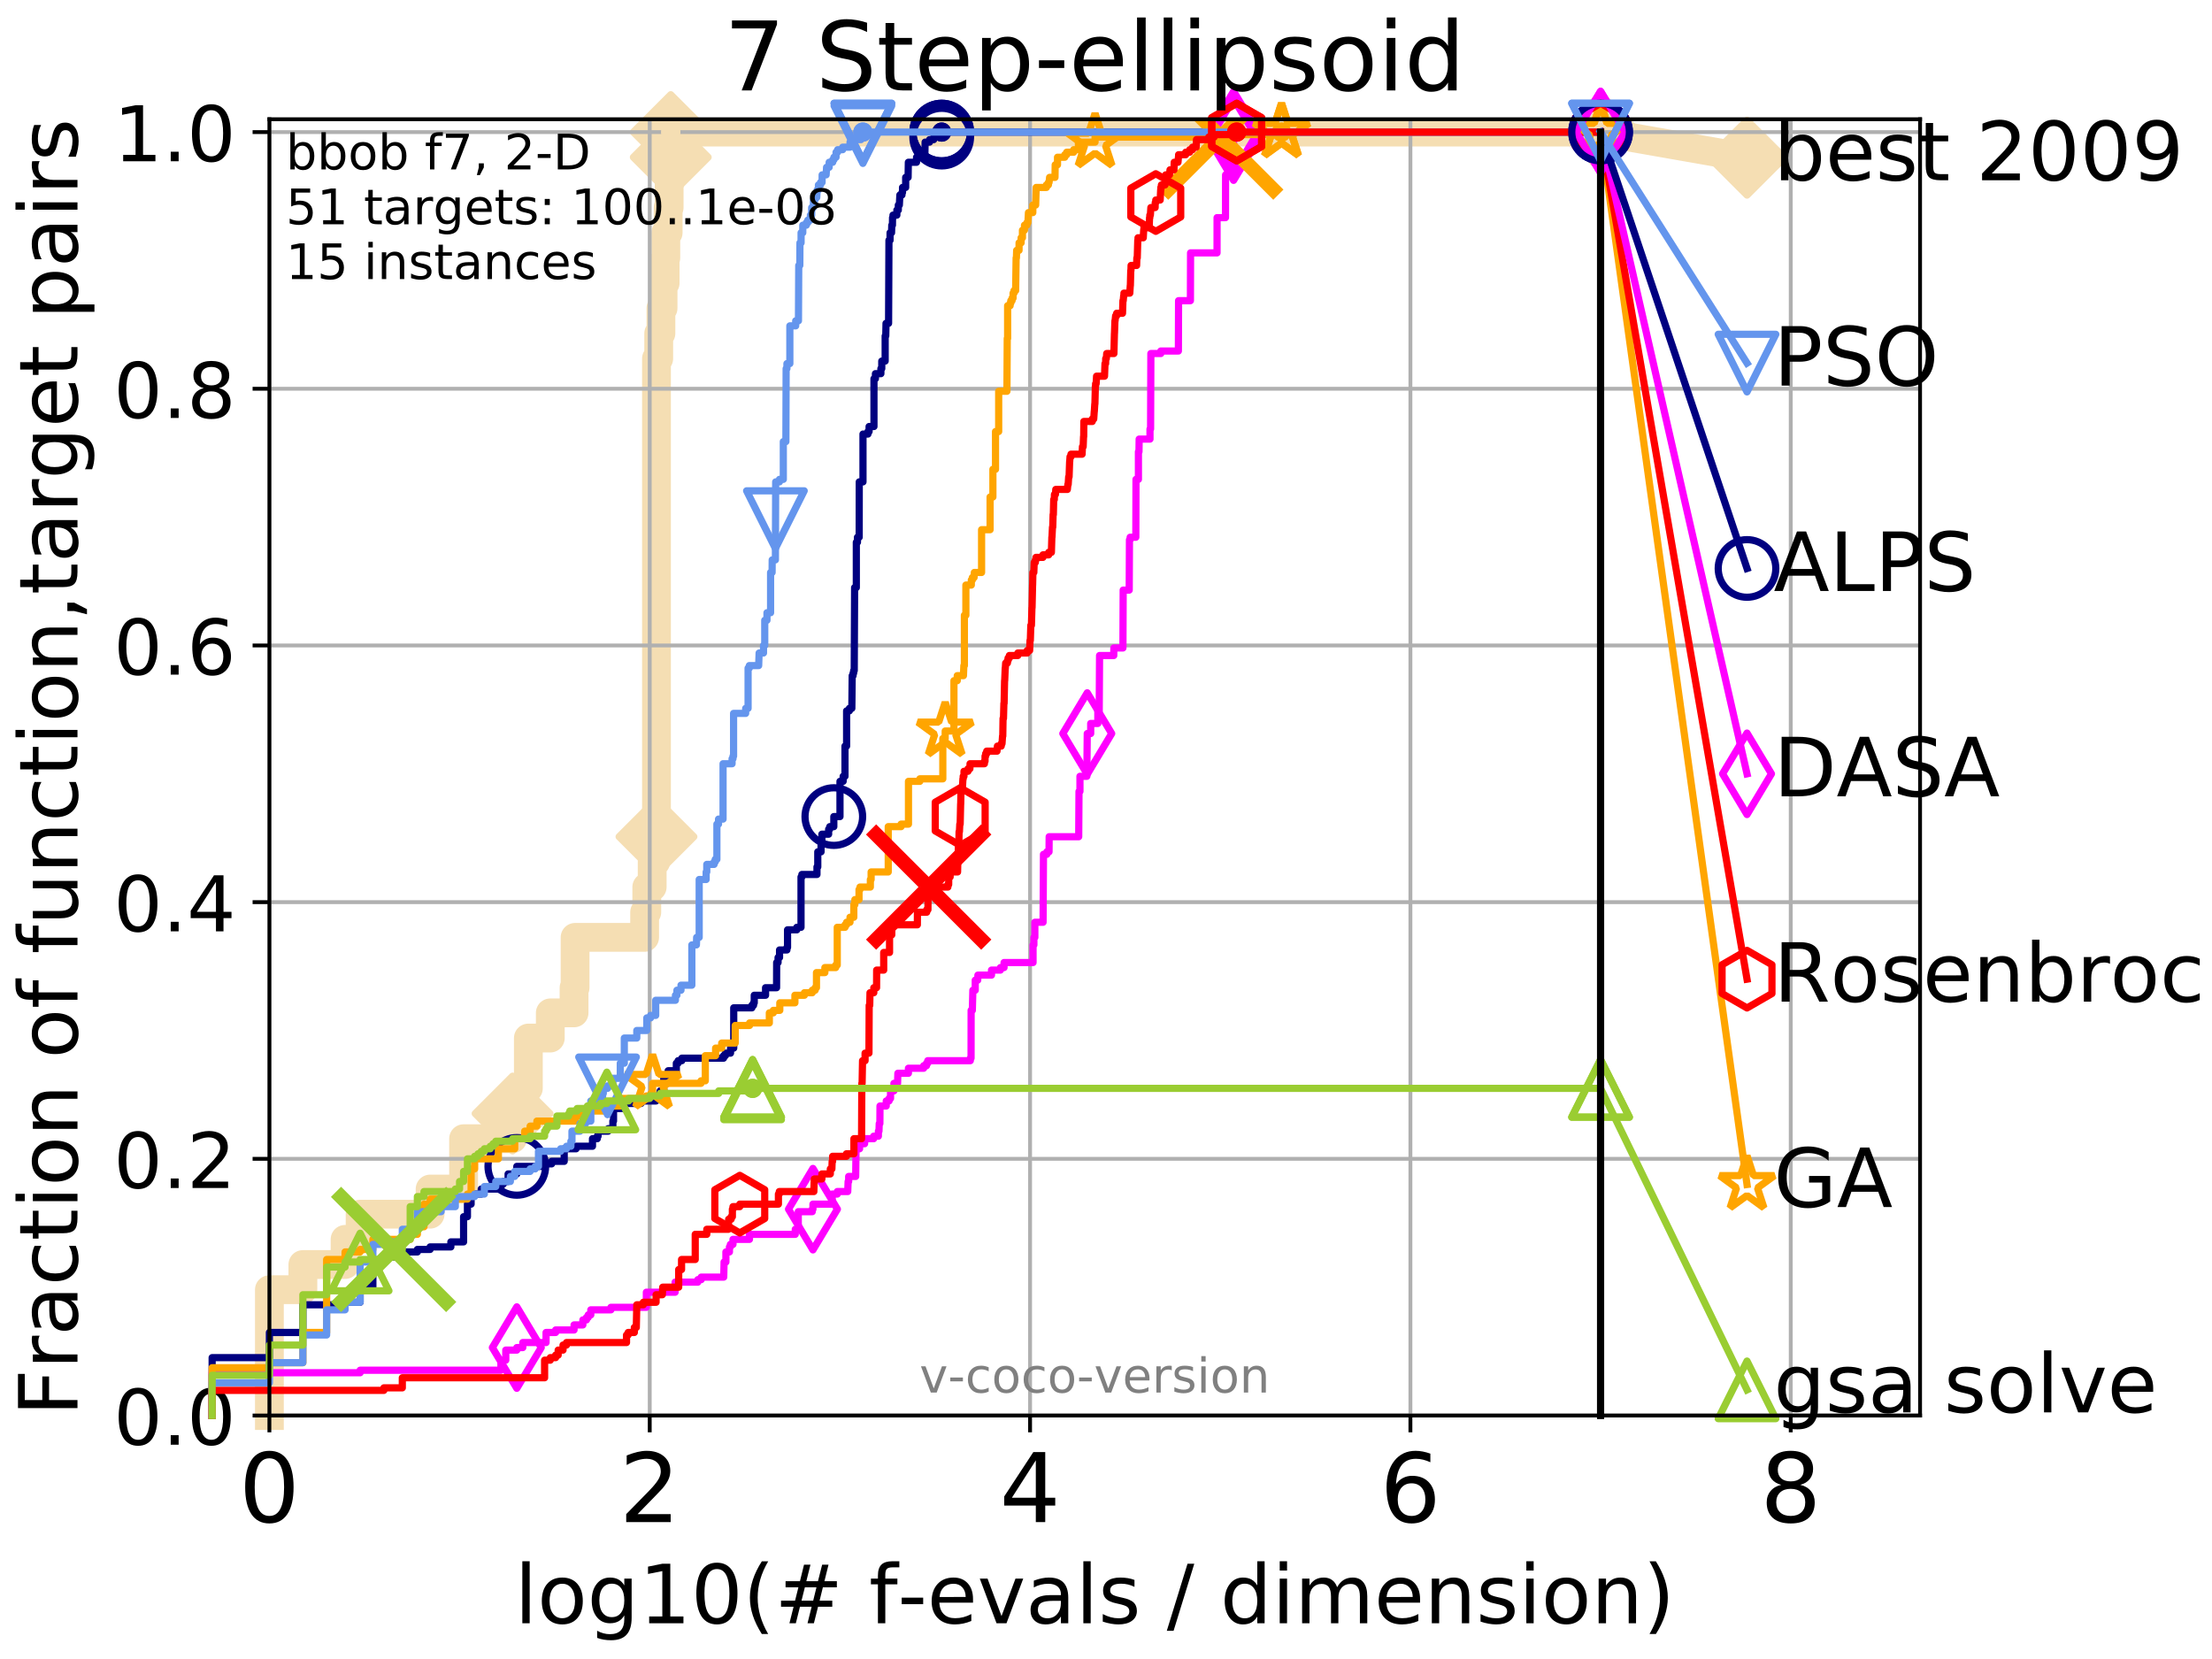 <?xml version="1.0" encoding="utf-8" standalone="no"?>
<!DOCTYPE svg PUBLIC "-//W3C//DTD SVG 1.1//EN"
  "http://www.w3.org/Graphics/SVG/1.1/DTD/svg11.dtd">
<!-- Created with matplotlib (http://matplotlib.org/) -->
<svg height="345.6pt" version="1.1" viewBox="0 0 460.8 345.6" width="460.8pt" xmlns="http://www.w3.org/2000/svg" xmlns:xlink="http://www.w3.org/1999/xlink">
 <defs>
  <style type="text/css">
*{stroke-linecap:butt;stroke-linejoin:round;}
  </style>
 </defs>
 <g id="figure_1">
  <g id="patch_1">
   <path d="M 0 345.6 
L 460.8 345.6 
L 460.8 0 
L 0 0 
z
" style="fill:#ffffff;"/>
  </g>
  <g id="axes_1">
   <g id="patch_2">
    <path d="M 56.12 294.88 
L 399.984 294.88 
L 399.984 24.84 
L 56.12 24.84 
z
" style="fill:#ffffff;"/>
   </g>
   <g id="line2d_1">
    <path d="M 56.12 294.88 
L 56.12 268.668 
L 63.096 268.668 
L 63.096 263.425 
L 71.885 263.425 
L 71.885 258.183 
L 75.021 258.183 
L 75.021 252.94 
L 89.599 252.94 
L 89.599 247.698 
L 96.575 247.698 
L 96.575 237.213 
L 106.779 237.213 
L 106.779 231.97 
L 109.301 231.97 
L 109.301 226.728 
L 110.066 226.728 
L 110.066 216.243 
L 114.637 216.243 
L 114.637 211 
L 119.587 211 
L 119.587 205.758 
L 119.8 205.758 
L 119.8 195.273 
L 134.287 195.273 
L 134.287 190.03 
L 134.738 190.03 
L 134.738 184.788 
L 135.86 184.788 
L 135.86 179.546 
L 136.596 179.546 
L 136.596 174.303 
L 136.755 174.303 
L 136.755 74.696 
L 137.224 74.696 
L 137.224 69.453 
L 137.681 69.453 
L 137.681 64.211 
L 138.126 64.211 
L 138.126 58.969 
L 138.56 58.969 
L 138.56 53.726 
L 138.702 53.726 
L 138.702 48.484 
L 139.19 48.484 
L 139.19 43.241 
L 139.396 43.241 
L 139.396 37.999 
L 139.599 37.999 
L 139.599 32.756 
L 139.732 32.756 
L 139.732 27.514 
L 333.43 27.514 
" style="fill:none;stroke:#f5deb3;stroke-linecap:square;stroke-width:6;"/>
   </g>
   <g id="line2d_2">
    <defs>
     <path d="M -0 7.778 
L 7.778 0 
L 0 -7.778 
L -7.778 -0 
z
" id="m8276229cf3" style="stroke:#f5deb3;stroke-linejoin:miter;stroke-width:1.5;"/>
    </defs>
    <g>
     <use style="fill:#f5deb3;stroke:#f5deb3;stroke-linejoin:miter;stroke-width:1.5;" x="106.779" xlink:href="#m8276229cf3" y="231.97"/>
     <use style="fill:#f5deb3;stroke:#f5deb3;stroke-linejoin:miter;stroke-width:1.5;" x="136.755" xlink:href="#m8276229cf3" y="174.303"/>
     <use style="fill:#f5deb3;stroke:#f5deb3;stroke-linejoin:miter;stroke-width:1.5;" x="139.732" xlink:href="#m8276229cf3" y="32.756"/>
     <use style="fill:#f5deb3;stroke:#f5deb3;stroke-linejoin:miter;stroke-width:1.5;" x="139.732" xlink:href="#m8276229cf3" y="27.514"/>
     <use style="fill:#f5deb3;stroke:#f5deb3;stroke-linejoin:miter;stroke-width:1.5;" x="333.43" xlink:href="#m8276229cf3" y="27.514"/>
    </g>
   </g>
   <g id="line2d_3">
    <path style="fill:none;stroke:#f5deb3;stroke-linecap:square;stroke-width:6;"/>
    <g/>
   </g>
   <g id="line2d_4">
    <path d="M 333.43 27.514 
L 363.934 32.861 
" style="fill:none;stroke:#f5deb3;stroke-linecap:square;stroke-width:6;"/>
    <g>
     <use style="fill:#f5deb3;stroke:#f5deb3;stroke-linejoin:miter;stroke-width:1.5;" x="333.43" xlink:href="#m8276229cf3" y="27.514"/>
     <use style="fill:#f5deb3;stroke:#f5deb3;stroke-linejoin:miter;stroke-width:1.5;" x="363.934" xlink:href="#m8276229cf3" y="32.861"/>
    </g>
   </g>
   <g id="matplotlib.axis_1">
    <g id="xtick_1">
     <g id="line2d_5">
      <path clip-path="url(#pb397130d1f)" d="M 56.12 294.88 
L 56.12 24.84 
" style="fill:none;stroke:#b0b0b0;stroke-linecap:square;stroke-width:0.8;"/>
     </g>
     <g id="line2d_6">
      <defs>
       <path d="M 0 0 
L 0 3.5 
" id="m1f411ad36e" style="stroke:#000000;stroke-width:0.8;"/>
      </defs>
      <g>
       <use style="stroke:#000000;stroke-width:0.8;" x="56.12" xlink:href="#m1f411ad36e" y="294.88"/>
      </g>
     </g>
     <g id="text_1">
      <!-- 0 -->
      <defs>
       <path d="M 31.781 66.406 
Q 24.172 66.406 20.328 58.906 
Q 16.5 51.422 16.5 36.375 
Q 16.5 21.391 20.328 13.891 
Q 24.172 6.391 31.781 6.391 
Q 39.453 6.391 43.281 13.891 
Q 47.125 21.391 47.125 36.375 
Q 47.125 51.422 43.281 58.906 
Q 39.453 66.406 31.781 66.406 
z
M 31.781 74.219 
Q 44.047 74.219 50.516 64.516 
Q 56.984 54.828 56.984 36.375 
Q 56.984 17.969 50.516 8.266 
Q 44.047 -1.422 31.781 -1.422 
Q 19.531 -1.422 13.062 8.266 
Q 6.594 17.969 6.594 36.375 
Q 6.594 54.828 13.062 64.516 
Q 19.531 74.219 31.781 74.219 
z
" id="DejaVuSans-30"/>
      </defs>
      <g transform="translate(49.758 317.077)scale(0.2 -0.2)">
       <use xlink:href="#DejaVuSans-30"/>
      </g>
     </g>
    </g>
    <g id="xtick_2">
     <g id="line2d_7">
      <path clip-path="url(#pb397130d1f)" d="M 135.351 294.88 
L 135.351 24.84 
" style="fill:none;stroke:#b0b0b0;stroke-linecap:square;stroke-width:0.8;"/>
     </g>
     <g id="line2d_8">
      <g>
       <use style="stroke:#000000;stroke-width:0.8;" x="135.351" xlink:href="#m1f411ad36e" y="294.88"/>
      </g>
     </g>
     <g id="text_2">
      <!-- 2 -->
      <defs>
       <path d="M 19.188 8.297 
L 53.609 8.297 
L 53.609 0 
L 7.328 0 
L 7.328 8.297 
Q 12.938 14.109 22.625 23.891 
Q 32.328 33.688 34.812 36.531 
Q 39.547 41.844 41.422 45.531 
Q 43.312 49.219 43.312 52.781 
Q 43.312 58.594 39.234 62.25 
Q 35.156 65.922 28.609 65.922 
Q 23.969 65.922 18.812 64.312 
Q 13.672 62.703 7.812 59.422 
L 7.812 69.391 
Q 13.766 71.781 18.938 73 
Q 24.125 74.219 28.422 74.219 
Q 39.75 74.219 46.484 68.547 
Q 53.219 62.891 53.219 53.422 
Q 53.219 48.922 51.531 44.891 
Q 49.859 40.875 45.406 35.406 
Q 44.188 33.984 37.641 27.219 
Q 31.109 20.453 19.188 8.297 
z
" id="DejaVuSans-32"/>
      </defs>
      <g transform="translate(128.989 317.077)scale(0.2 -0.2)">
       <use xlink:href="#DejaVuSans-32"/>
      </g>
     </g>
    </g>
    <g id="xtick_3">
     <g id="line2d_9">
      <path clip-path="url(#pb397130d1f)" d="M 214.583 294.88 
L 214.583 24.84 
" style="fill:none;stroke:#b0b0b0;stroke-linecap:square;stroke-width:0.8;"/>
     </g>
     <g id="line2d_10">
      <g>
       <use style="stroke:#000000;stroke-width:0.8;" x="214.583" xlink:href="#m1f411ad36e" y="294.88"/>
      </g>
     </g>
     <g id="text_3">
      <!-- 4 -->
      <defs>
       <path d="M 37.797 64.312 
L 12.891 25.391 
L 37.797 25.391 
z
M 35.203 72.906 
L 47.609 72.906 
L 47.609 25.391 
L 58.016 25.391 
L 58.016 17.188 
L 47.609 17.188 
L 47.609 0 
L 37.797 0 
L 37.797 17.188 
L 4.891 17.188 
L 4.891 26.703 
z
" id="DejaVuSans-34"/>
      </defs>
      <g transform="translate(208.22 317.077)scale(0.2 -0.2)">
       <use xlink:href="#DejaVuSans-34"/>
      </g>
     </g>
    </g>
    <g id="xtick_4">
     <g id="line2d_11">
      <path clip-path="url(#pb397130d1f)" d="M 293.814 294.88 
L 293.814 24.84 
" style="fill:none;stroke:#b0b0b0;stroke-linecap:square;stroke-width:0.8;"/>
     </g>
     <g id="line2d_12">
      <g>
       <use style="stroke:#000000;stroke-width:0.8;" x="293.814" xlink:href="#m1f411ad36e" y="294.88"/>
      </g>
     </g>
     <g id="text_4">
      <!-- 6 -->
      <defs>
       <path d="M 33.016 40.375 
Q 26.375 40.375 22.484 35.828 
Q 18.609 31.297 18.609 23.391 
Q 18.609 15.531 22.484 10.953 
Q 26.375 6.391 33.016 6.391 
Q 39.656 6.391 43.531 10.953 
Q 47.406 15.531 47.406 23.391 
Q 47.406 31.297 43.531 35.828 
Q 39.656 40.375 33.016 40.375 
z
M 52.594 71.297 
L 52.594 62.312 
Q 48.875 64.062 45.094 64.984 
Q 41.312 65.922 37.594 65.922 
Q 27.828 65.922 22.672 59.328 
Q 17.531 52.734 16.797 39.406 
Q 19.672 43.656 24.016 45.922 
Q 28.375 48.188 33.594 48.188 
Q 44.578 48.188 50.953 41.516 
Q 57.328 34.859 57.328 23.391 
Q 57.328 12.156 50.688 5.359 
Q 44.047 -1.422 33.016 -1.422 
Q 20.359 -1.422 13.672 8.266 
Q 6.984 17.969 6.984 36.375 
Q 6.984 53.656 15.188 63.938 
Q 23.391 74.219 37.203 74.219 
Q 40.922 74.219 44.703 73.484 
Q 48.484 72.75 52.594 71.297 
z
" id="DejaVuSans-36"/>
      </defs>
      <g transform="translate(287.452 317.077)scale(0.2 -0.2)">
       <use xlink:href="#DejaVuSans-36"/>
      </g>
     </g>
    </g>
    <g id="xtick_5">
     <g id="line2d_13">
      <path clip-path="url(#pb397130d1f)" d="M 373.045 294.88 
L 373.045 24.84 
" style="fill:none;stroke:#b0b0b0;stroke-linecap:square;stroke-width:0.8;"/>
     </g>
     <g id="line2d_14">
      <g>
       <use style="stroke:#000000;stroke-width:0.8;" x="373.045" xlink:href="#m1f411ad36e" y="294.88"/>
      </g>
     </g>
     <g id="text_5">
      <!-- 8 -->
      <defs>
       <path d="M 31.781 34.625 
Q 24.75 34.625 20.719 30.859 
Q 16.703 27.094 16.703 20.516 
Q 16.703 13.922 20.719 10.156 
Q 24.75 6.391 31.781 6.391 
Q 38.812 6.391 42.859 10.172 
Q 46.922 13.969 46.922 20.516 
Q 46.922 27.094 42.891 30.859 
Q 38.875 34.625 31.781 34.625 
z
M 21.922 38.812 
Q 15.578 40.375 12.031 44.719 
Q 8.5 49.078 8.5 55.328 
Q 8.5 64.062 14.719 69.141 
Q 20.953 74.219 31.781 74.219 
Q 42.672 74.219 48.875 69.141 
Q 55.078 64.062 55.078 55.328 
Q 55.078 49.078 51.531 44.719 
Q 48 40.375 41.703 38.812 
Q 48.828 37.156 52.797 32.312 
Q 56.781 27.484 56.781 20.516 
Q 56.781 9.906 50.312 4.234 
Q 43.844 -1.422 31.781 -1.422 
Q 19.734 -1.422 13.25 4.234 
Q 6.781 9.906 6.781 20.516 
Q 6.781 27.484 10.781 32.312 
Q 14.797 37.156 21.922 38.812 
z
M 18.312 54.391 
Q 18.312 48.734 21.844 45.562 
Q 25.391 42.391 31.781 42.391 
Q 38.141 42.391 41.719 45.562 
Q 45.312 48.734 45.312 54.391 
Q 45.312 60.062 41.719 63.234 
Q 38.141 66.406 31.781 66.406 
Q 25.391 66.406 21.844 63.234 
Q 18.312 60.062 18.312 54.391 
z
" id="DejaVuSans-38"/>
      </defs>
      <g transform="translate(366.683 317.077)scale(0.2 -0.2)">
       <use xlink:href="#DejaVuSans-38"/>
      </g>
     </g>
    </g>
    <g id="text_6">
     <!-- log10(# f-evals / dimension) -->
     <defs>
      <path d="M 9.422 75.984 
L 18.406 75.984 
L 18.406 0 
L 9.422 0 
z
" id="DejaVuSans-6c"/>
      <path d="M 30.609 48.391 
Q 23.391 48.391 19.188 42.75 
Q 14.984 37.109 14.984 27.297 
Q 14.984 17.484 19.156 11.844 
Q 23.344 6.203 30.609 6.203 
Q 37.797 6.203 41.984 11.859 
Q 46.188 17.531 46.188 27.297 
Q 46.188 37.016 41.984 42.703 
Q 37.797 48.391 30.609 48.391 
z
M 30.609 56 
Q 42.328 56 49.016 48.375 
Q 55.719 40.766 55.719 27.297 
Q 55.719 13.875 49.016 6.219 
Q 42.328 -1.422 30.609 -1.422 
Q 18.844 -1.422 12.172 6.219 
Q 5.516 13.875 5.516 27.297 
Q 5.516 40.766 12.172 48.375 
Q 18.844 56 30.609 56 
z
" id="DejaVuSans-6f"/>
      <path d="M 45.406 27.984 
Q 45.406 37.75 41.375 43.109 
Q 37.359 48.484 30.078 48.484 
Q 22.859 48.484 18.828 43.109 
Q 14.797 37.75 14.797 27.984 
Q 14.797 18.266 18.828 12.891 
Q 22.859 7.516 30.078 7.516 
Q 37.359 7.516 41.375 12.891 
Q 45.406 18.266 45.406 27.984 
z
M 54.391 6.781 
Q 54.391 -7.172 48.188 -13.984 
Q 42 -20.797 29.203 -20.797 
Q 24.469 -20.797 20.266 -20.094 
Q 16.062 -19.391 12.109 -17.922 
L 12.109 -9.188 
Q 16.062 -11.328 19.922 -12.344 
Q 23.781 -13.375 27.781 -13.375 
Q 36.625 -13.375 41.016 -8.766 
Q 45.406 -4.156 45.406 5.172 
L 45.406 9.625 
Q 42.625 4.781 38.281 2.391 
Q 33.938 0 27.875 0 
Q 17.828 0 11.672 7.656 
Q 5.516 15.328 5.516 27.984 
Q 5.516 40.672 11.672 48.328 
Q 17.828 56 27.875 56 
Q 33.938 56 38.281 53.609 
Q 42.625 51.219 45.406 46.391 
L 45.406 54.688 
L 54.391 54.688 
z
" id="DejaVuSans-67"/>
      <path d="M 12.406 8.297 
L 28.516 8.297 
L 28.516 63.922 
L 10.984 60.406 
L 10.984 69.391 
L 28.422 72.906 
L 38.281 72.906 
L 38.281 8.297 
L 54.391 8.297 
L 54.391 0 
L 12.406 0 
z
" id="DejaVuSans-31"/>
      <path d="M 31 75.875 
Q 24.469 64.656 21.281 53.656 
Q 18.109 42.672 18.109 31.391 
Q 18.109 20.125 21.312 9.062 
Q 24.516 -2 31 -13.188 
L 23.188 -13.188 
Q 15.875 -1.703 12.234 9.375 
Q 8.594 20.453 8.594 31.391 
Q 8.594 42.281 12.203 53.312 
Q 15.828 64.359 23.188 75.875 
z
" id="DejaVuSans-28"/>
      <path d="M 51.125 44 
L 36.922 44 
L 32.812 27.688 
L 47.125 27.688 
z
M 43.797 71.781 
L 38.719 51.516 
L 52.984 51.516 
L 58.109 71.781 
L 65.922 71.781 
L 60.891 51.516 
L 76.125 51.516 
L 76.125 44 
L 58.984 44 
L 54.984 27.688 
L 70.516 27.688 
L 70.516 20.219 
L 53.078 20.219 
L 48 0 
L 40.188 0 
L 45.219 20.219 
L 30.906 20.219 
L 25.875 0 
L 18.016 0 
L 23.094 20.219 
L 7.719 20.219 
L 7.719 27.688 
L 24.906 27.688 
L 29 44 
L 13.281 44 
L 13.281 51.516 
L 30.906 51.516 
L 35.891 71.781 
z
" id="DejaVuSans-23"/>
      <path id="DejaVuSans-20"/>
      <path d="M 37.109 75.984 
L 37.109 68.5 
L 28.516 68.5 
Q 23.688 68.5 21.797 66.547 
Q 19.922 64.594 19.922 59.516 
L 19.922 54.688 
L 34.719 54.688 
L 34.719 47.703 
L 19.922 47.703 
L 19.922 0 
L 10.891 0 
L 10.891 47.703 
L 2.297 47.703 
L 2.297 54.688 
L 10.891 54.688 
L 10.891 58.5 
Q 10.891 67.625 15.141 71.797 
Q 19.391 75.984 28.609 75.984 
z
" id="DejaVuSans-66"/>
      <path d="M 4.891 31.391 
L 31.203 31.391 
L 31.203 23.391 
L 4.891 23.391 
z
" id="DejaVuSans-2d"/>
      <path d="M 56.203 29.594 
L 56.203 25.203 
L 14.891 25.203 
Q 15.484 15.922 20.484 11.062 
Q 25.484 6.203 34.422 6.203 
Q 39.594 6.203 44.453 7.469 
Q 49.312 8.734 54.109 11.281 
L 54.109 2.781 
Q 49.266 0.734 44.188 -0.344 
Q 39.109 -1.422 33.891 -1.422 
Q 20.797 -1.422 13.156 6.188 
Q 5.516 13.812 5.516 26.812 
Q 5.516 40.234 12.766 48.109 
Q 20.016 56 32.328 56 
Q 43.359 56 49.781 48.891 
Q 56.203 41.797 56.203 29.594 
z
M 47.219 32.234 
Q 47.125 39.594 43.094 43.984 
Q 39.062 48.391 32.422 48.391 
Q 24.906 48.391 20.391 44.141 
Q 15.875 39.891 15.188 32.172 
z
" id="DejaVuSans-65"/>
      <path d="M 2.984 54.688 
L 12.5 54.688 
L 29.594 8.797 
L 46.688 54.688 
L 56.203 54.688 
L 35.688 0 
L 23.484 0 
z
" id="DejaVuSans-76"/>
      <path d="M 34.281 27.484 
Q 23.391 27.484 19.188 25 
Q 14.984 22.516 14.984 16.5 
Q 14.984 11.719 18.141 8.906 
Q 21.297 6.109 26.703 6.109 
Q 34.188 6.109 38.703 11.406 
Q 43.219 16.703 43.219 25.484 
L 43.219 27.484 
z
M 52.203 31.203 
L 52.203 0 
L 43.219 0 
L 43.219 8.297 
Q 40.141 3.328 35.547 0.953 
Q 30.953 -1.422 24.312 -1.422 
Q 15.922 -1.422 10.953 3.297 
Q 6 8.016 6 15.922 
Q 6 25.141 12.172 29.828 
Q 18.359 34.516 30.609 34.516 
L 43.219 34.516 
L 43.219 35.406 
Q 43.219 41.609 39.141 45 
Q 35.062 48.391 27.688 48.391 
Q 23 48.391 18.547 47.266 
Q 14.109 46.141 10.016 43.891 
L 10.016 52.203 
Q 14.938 54.109 19.578 55.047 
Q 24.219 56 28.609 56 
Q 40.484 56 46.344 49.844 
Q 52.203 43.703 52.203 31.203 
z
" id="DejaVuSans-61"/>
      <path d="M 44.281 53.078 
L 44.281 44.578 
Q 40.484 46.531 36.375 47.5 
Q 32.281 48.484 27.875 48.484 
Q 21.188 48.484 17.844 46.438 
Q 14.5 44.391 14.5 40.281 
Q 14.5 37.156 16.891 35.375 
Q 19.281 33.594 26.516 31.984 
L 29.594 31.297 
Q 39.156 29.25 43.188 25.516 
Q 47.219 21.781 47.219 15.094 
Q 47.219 7.469 41.188 3.016 
Q 35.156 -1.422 24.609 -1.422 
Q 20.219 -1.422 15.453 -0.562 
Q 10.688 0.297 5.422 2 
L 5.422 11.281 
Q 10.406 8.688 15.234 7.391 
Q 20.062 6.109 24.812 6.109 
Q 31.156 6.109 34.562 8.281 
Q 37.984 10.453 37.984 14.406 
Q 37.984 18.062 35.516 20.016 
Q 33.062 21.969 24.703 23.781 
L 21.578 24.516 
Q 13.234 26.266 9.516 29.906 
Q 5.812 33.547 5.812 39.891 
Q 5.812 47.609 11.281 51.797 
Q 16.75 56 26.812 56 
Q 31.781 56 36.172 55.266 
Q 40.578 54.547 44.281 53.078 
z
" id="DejaVuSans-73"/>
      <path d="M 25.391 72.906 
L 33.688 72.906 
L 8.297 -9.281 
L 0 -9.281 
z
" id="DejaVuSans-2f"/>
      <path d="M 45.406 46.391 
L 45.406 75.984 
L 54.391 75.984 
L 54.391 0 
L 45.406 0 
L 45.406 8.203 
Q 42.578 3.328 38.25 0.953 
Q 33.938 -1.422 27.875 -1.422 
Q 17.969 -1.422 11.734 6.484 
Q 5.516 14.406 5.516 27.297 
Q 5.516 40.188 11.734 48.094 
Q 17.969 56 27.875 56 
Q 33.938 56 38.25 53.625 
Q 42.578 51.266 45.406 46.391 
z
M 14.797 27.297 
Q 14.797 17.391 18.875 11.75 
Q 22.953 6.109 30.078 6.109 
Q 37.203 6.109 41.297 11.75 
Q 45.406 17.391 45.406 27.297 
Q 45.406 37.203 41.297 42.844 
Q 37.203 48.484 30.078 48.484 
Q 22.953 48.484 18.875 42.844 
Q 14.797 37.203 14.797 27.297 
z
" id="DejaVuSans-64"/>
      <path d="M 9.422 54.688 
L 18.406 54.688 
L 18.406 0 
L 9.422 0 
z
M 9.422 75.984 
L 18.406 75.984 
L 18.406 64.594 
L 9.422 64.594 
z
" id="DejaVuSans-69"/>
      <path d="M 52 44.188 
Q 55.375 50.25 60.062 53.125 
Q 64.75 56 71.094 56 
Q 79.641 56 84.281 50.016 
Q 88.922 44.047 88.922 33.016 
L 88.922 0 
L 79.891 0 
L 79.891 32.719 
Q 79.891 40.578 77.094 44.375 
Q 74.312 48.188 68.609 48.188 
Q 61.625 48.188 57.562 43.547 
Q 53.516 38.922 53.516 30.906 
L 53.516 0 
L 44.484 0 
L 44.484 32.719 
Q 44.484 40.625 41.703 44.406 
Q 38.922 48.188 33.109 48.188 
Q 26.219 48.188 22.156 43.531 
Q 18.109 38.875 18.109 30.906 
L 18.109 0 
L 9.078 0 
L 9.078 54.688 
L 18.109 54.688 
L 18.109 46.188 
Q 21.188 51.219 25.484 53.609 
Q 29.781 56 35.688 56 
Q 41.656 56 45.828 52.969 
Q 50 49.953 52 44.188 
z
" id="DejaVuSans-6d"/>
      <path d="M 54.891 33.016 
L 54.891 0 
L 45.906 0 
L 45.906 32.719 
Q 45.906 40.484 42.875 44.328 
Q 39.844 48.188 33.797 48.188 
Q 26.516 48.188 22.312 43.547 
Q 18.109 38.922 18.109 30.906 
L 18.109 0 
L 9.078 0 
L 9.078 54.688 
L 18.109 54.688 
L 18.109 46.188 
Q 21.344 51.125 25.703 53.562 
Q 30.078 56 35.797 56 
Q 45.219 56 50.047 50.172 
Q 54.891 44.344 54.891 33.016 
z
" id="DejaVuSans-6e"/>
      <path d="M 8.016 75.875 
L 15.828 75.875 
Q 23.141 64.359 26.781 53.312 
Q 30.422 42.281 30.422 31.391 
Q 30.422 20.453 26.781 9.375 
Q 23.141 -1.703 15.828 -13.188 
L 8.016 -13.188 
Q 14.5 -2 17.703 9.062 
Q 20.906 20.125 20.906 31.391 
Q 20.906 42.672 17.703 53.656 
Q 14.5 64.656 8.016 75.875 
z
" id="DejaVuSans-29"/>
     </defs>
     <g transform="translate(107.211 338.154)scale(0.17 -0.17)">
      <use xlink:href="#DejaVuSans-6c"/>
      <use x="27.783" xlink:href="#DejaVuSans-6f"/>
      <use x="88.965" xlink:href="#DejaVuSans-67"/>
      <use x="152.441" xlink:href="#DejaVuSans-31"/>
      <use x="216.064" xlink:href="#DejaVuSans-30"/>
      <use x="279.688" xlink:href="#DejaVuSans-28"/>
      <use x="318.701" xlink:href="#DejaVuSans-23"/>
      <use x="402.49" xlink:href="#DejaVuSans-20"/>
      <use x="434.277" xlink:href="#DejaVuSans-66"/>
      <use x="469.404" xlink:href="#DejaVuSans-2d"/>
      <use x="505.488" xlink:href="#DejaVuSans-65"/>
      <use x="567.012" xlink:href="#DejaVuSans-76"/>
      <use x="626.191" xlink:href="#DejaVuSans-61"/>
      <use x="687.471" xlink:href="#DejaVuSans-6c"/>
      <use x="715.254" xlink:href="#DejaVuSans-73"/>
      <use x="767.354" xlink:href="#DejaVuSans-20"/>
      <use x="799.141" xlink:href="#DejaVuSans-2f"/>
      <use x="832.832" xlink:href="#DejaVuSans-20"/>
      <use x="864.619" xlink:href="#DejaVuSans-64"/>
      <use x="928.096" xlink:href="#DejaVuSans-69"/>
      <use x="955.879" xlink:href="#DejaVuSans-6d"/>
      <use x="1053.291" xlink:href="#DejaVuSans-65"/>
      <use x="1114.814" xlink:href="#DejaVuSans-6e"/>
      <use x="1178.193" xlink:href="#DejaVuSans-73"/>
      <use x="1230.293" xlink:href="#DejaVuSans-69"/>
      <use x="1258.076" xlink:href="#DejaVuSans-6f"/>
      <use x="1319.258" xlink:href="#DejaVuSans-6e"/>
      <use x="1382.637" xlink:href="#DejaVuSans-29"/>
     </g>
    </g>
   </g>
   <g id="matplotlib.axis_2">
    <g id="ytick_1">
     <g id="line2d_15">
      <path clip-path="url(#pb397130d1f)" d="M 56.12 294.88 
L 399.984 294.88 
" style="fill:none;stroke:#b0b0b0;stroke-linecap:square;stroke-width:0.8;"/>
     </g>
     <g id="line2d_16">
      <defs>
       <path d="M 0 0 
L -3.5 0 
" id="madc58823e8" style="stroke:#000000;stroke-width:0.8;"/>
      </defs>
      <g>
       <use style="stroke:#000000;stroke-width:0.8;" x="56.12" xlink:href="#madc58823e8" y="294.88"/>
      </g>
     </g>
     <g id="text_7">
      <!-- 0.0 -->
      <defs>
       <path d="M 10.688 12.406 
L 21 12.406 
L 21 0 
L 10.688 0 
z
" id="DejaVuSans-2e"/>
      </defs>
      <g transform="translate(23.675 300.959)scale(0.16 -0.16)">
       <use xlink:href="#DejaVuSans-30"/>
       <use x="63.623" xlink:href="#DejaVuSans-2e"/>
       <use x="95.41" xlink:href="#DejaVuSans-30"/>
      </g>
     </g>
    </g>
    <g id="ytick_2">
     <g id="line2d_17">
      <path clip-path="url(#pb397130d1f)" d="M 56.12 241.407 
L 399.984 241.407 
" style="fill:none;stroke:#b0b0b0;stroke-linecap:square;stroke-width:0.8;"/>
     </g>
     <g id="line2d_18">
      <g>
       <use style="stroke:#000000;stroke-width:0.8;" x="56.12" xlink:href="#madc58823e8" y="241.407"/>
      </g>
     </g>
     <g id="text_8">
      <!-- 0.2 -->
      <g transform="translate(23.675 247.485)scale(0.16 -0.16)">
       <use xlink:href="#DejaVuSans-30"/>
       <use x="63.623" xlink:href="#DejaVuSans-2e"/>
       <use x="95.41" xlink:href="#DejaVuSans-32"/>
      </g>
     </g>
    </g>
    <g id="ytick_3">
     <g id="line2d_19">
      <path clip-path="url(#pb397130d1f)" d="M 56.12 187.933 
L 399.984 187.933 
" style="fill:none;stroke:#b0b0b0;stroke-linecap:square;stroke-width:0.8;"/>
     </g>
     <g id="line2d_20">
      <g>
       <use style="stroke:#000000;stroke-width:0.8;" x="56.12" xlink:href="#madc58823e8" y="187.933"/>
      </g>
     </g>
     <g id="text_9">
      <!-- 0.4 -->
      <g transform="translate(23.675 194.012)scale(0.16 -0.16)">
       <use xlink:href="#DejaVuSans-30"/>
       <use x="63.623" xlink:href="#DejaVuSans-2e"/>
       <use x="95.41" xlink:href="#DejaVuSans-34"/>
      </g>
     </g>
    </g>
    <g id="ytick_4">
     <g id="line2d_21">
      <path clip-path="url(#pb397130d1f)" d="M 56.12 134.46 
L 399.984 134.46 
" style="fill:none;stroke:#b0b0b0;stroke-linecap:square;stroke-width:0.8;"/>
     </g>
     <g id="line2d_22">
      <g>
       <use style="stroke:#000000;stroke-width:0.8;" x="56.12" xlink:href="#madc58823e8" y="134.46"/>
      </g>
     </g>
     <g id="text_10">
      <!-- 0.6 -->
      <g transform="translate(23.675 140.539)scale(0.16 -0.16)">
       <use xlink:href="#DejaVuSans-30"/>
       <use x="63.623" xlink:href="#DejaVuSans-2e"/>
       <use x="95.41" xlink:href="#DejaVuSans-36"/>
      </g>
     </g>
    </g>
    <g id="ytick_5">
     <g id="line2d_23">
      <path clip-path="url(#pb397130d1f)" d="M 56.12 80.987 
L 399.984 80.987 
" style="fill:none;stroke:#b0b0b0;stroke-linecap:square;stroke-width:0.8;"/>
     </g>
     <g id="line2d_24">
      <g>
       <use style="stroke:#000000;stroke-width:0.8;" x="56.12" xlink:href="#madc58823e8" y="80.987"/>
      </g>
     </g>
     <g id="text_11">
      <!-- 0.8 -->
      <g transform="translate(23.675 87.066)scale(0.16 -0.16)">
       <use xlink:href="#DejaVuSans-30"/>
       <use x="63.623" xlink:href="#DejaVuSans-2e"/>
       <use x="95.41" xlink:href="#DejaVuSans-38"/>
      </g>
     </g>
    </g>
    <g id="ytick_6">
     <g id="line2d_25">
      <path clip-path="url(#pb397130d1f)" d="M 56.12 27.514 
L 399.984 27.514 
" style="fill:none;stroke:#b0b0b0;stroke-linecap:square;stroke-width:0.8;"/>
     </g>
     <g id="line2d_26">
      <g>
       <use style="stroke:#000000;stroke-width:0.8;" x="56.12" xlink:href="#madc58823e8" y="27.514"/>
      </g>
     </g>
     <g id="text_12">
      <!-- 1.0 -->
      <g transform="translate(23.675 33.592)scale(0.16 -0.16)">
       <use xlink:href="#DejaVuSans-31"/>
       <use x="63.623" xlink:href="#DejaVuSans-2e"/>
       <use x="95.41" xlink:href="#DejaVuSans-30"/>
      </g>
     </g>
    </g>
    <g id="text_13">
     <!-- Fraction of function,target pairs -->
     <defs>
      <path d="M 9.812 72.906 
L 51.703 72.906 
L 51.703 64.594 
L 19.672 64.594 
L 19.672 43.109 
L 48.578 43.109 
L 48.578 34.812 
L 19.672 34.812 
L 19.672 0 
L 9.812 0 
z
" id="DejaVuSans-46"/>
      <path d="M 41.109 46.297 
Q 39.594 47.172 37.812 47.578 
Q 36.031 48 33.891 48 
Q 26.266 48 22.188 43.047 
Q 18.109 38.094 18.109 28.812 
L 18.109 0 
L 9.078 0 
L 9.078 54.688 
L 18.109 54.688 
L 18.109 46.188 
Q 20.953 51.172 25.484 53.578 
Q 30.031 56 36.531 56 
Q 37.453 56 38.578 55.875 
Q 39.703 55.766 41.062 55.516 
z
" id="DejaVuSans-72"/>
      <path d="M 48.781 52.594 
L 48.781 44.188 
Q 44.969 46.297 41.141 47.344 
Q 37.312 48.391 33.406 48.391 
Q 24.656 48.391 19.812 42.844 
Q 14.984 37.312 14.984 27.297 
Q 14.984 17.281 19.812 11.734 
Q 24.656 6.203 33.406 6.203 
Q 37.312 6.203 41.141 7.25 
Q 44.969 8.297 48.781 10.406 
L 48.781 2.094 
Q 45.016 0.344 40.984 -0.531 
Q 36.969 -1.422 32.422 -1.422 
Q 20.062 -1.422 12.781 6.344 
Q 5.516 14.109 5.516 27.297 
Q 5.516 40.672 12.859 48.328 
Q 20.219 56 33.016 56 
Q 37.156 56 41.109 55.141 
Q 45.062 54.297 48.781 52.594 
z
" id="DejaVuSans-63"/>
      <path d="M 18.312 70.219 
L 18.312 54.688 
L 36.812 54.688 
L 36.812 47.703 
L 18.312 47.703 
L 18.312 18.016 
Q 18.312 11.328 20.141 9.422 
Q 21.969 7.516 27.594 7.516 
L 36.812 7.516 
L 36.812 0 
L 27.594 0 
Q 17.188 0 13.234 3.875 
Q 9.281 7.766 9.281 18.016 
L 9.281 47.703 
L 2.688 47.703 
L 2.688 54.688 
L 9.281 54.688 
L 9.281 70.219 
z
" id="DejaVuSans-74"/>
      <path d="M 8.5 21.578 
L 8.5 54.688 
L 17.484 54.688 
L 17.484 21.922 
Q 17.484 14.156 20.5 10.266 
Q 23.531 6.391 29.594 6.391 
Q 36.859 6.391 41.078 11.031 
Q 45.312 15.672 45.312 23.688 
L 45.312 54.688 
L 54.297 54.688 
L 54.297 0 
L 45.312 0 
L 45.312 8.406 
Q 42.047 3.422 37.719 1 
Q 33.406 -1.422 27.688 -1.422 
Q 18.266 -1.422 13.375 4.438 
Q 8.5 10.297 8.5 21.578 
z
M 31.109 56 
z
" id="DejaVuSans-75"/>
      <path d="M 11.719 12.406 
L 22.016 12.406 
L 22.016 4 
L 14.016 -11.625 
L 7.719 -11.625 
L 11.719 4 
z
" id="DejaVuSans-2c"/>
      <path d="M 18.109 8.203 
L 18.109 -20.797 
L 9.078 -20.797 
L 9.078 54.688 
L 18.109 54.688 
L 18.109 46.391 
Q 20.953 51.266 25.266 53.625 
Q 29.594 56 35.594 56 
Q 45.562 56 51.781 48.094 
Q 58.016 40.188 58.016 27.297 
Q 58.016 14.406 51.781 6.484 
Q 45.562 -1.422 35.594 -1.422 
Q 29.594 -1.422 25.266 0.953 
Q 20.953 3.328 18.109 8.203 
z
M 48.688 27.297 
Q 48.688 37.203 44.609 42.844 
Q 40.531 48.484 33.406 48.484 
Q 26.266 48.484 22.188 42.844 
Q 18.109 37.203 18.109 27.297 
Q 18.109 17.391 22.188 11.75 
Q 26.266 6.109 33.406 6.109 
Q 40.531 6.109 44.609 11.75 
Q 48.688 17.391 48.688 27.297 
z
" id="DejaVuSans-70"/>
     </defs>
     <g transform="translate(16.14 294.999)rotate(-90)scale(0.17 -0.17)">
      <use xlink:href="#DejaVuSans-46"/>
      <use x="57.41" xlink:href="#DejaVuSans-72"/>
      <use x="98.523" xlink:href="#DejaVuSans-61"/>
      <use x="159.803" xlink:href="#DejaVuSans-63"/>
      <use x="214.783" xlink:href="#DejaVuSans-74"/>
      <use x="253.992" xlink:href="#DejaVuSans-69"/>
      <use x="281.775" xlink:href="#DejaVuSans-6f"/>
      <use x="342.957" xlink:href="#DejaVuSans-6e"/>
      <use x="406.336" xlink:href="#DejaVuSans-20"/>
      <use x="438.123" xlink:href="#DejaVuSans-6f"/>
      <use x="499.305" xlink:href="#DejaVuSans-66"/>
      <use x="534.51" xlink:href="#DejaVuSans-20"/>
      <use x="566.297" xlink:href="#DejaVuSans-66"/>
      <use x="601.502" xlink:href="#DejaVuSans-75"/>
      <use x="664.881" xlink:href="#DejaVuSans-6e"/>
      <use x="728.26" xlink:href="#DejaVuSans-63"/>
      <use x="783.24" xlink:href="#DejaVuSans-74"/>
      <use x="822.449" xlink:href="#DejaVuSans-69"/>
      <use x="850.232" xlink:href="#DejaVuSans-6f"/>
      <use x="911.414" xlink:href="#DejaVuSans-6e"/>
      <use x="974.793" xlink:href="#DejaVuSans-2c"/>
      <use x="1006.58" xlink:href="#DejaVuSans-74"/>
      <use x="1045.789" xlink:href="#DejaVuSans-61"/>
      <use x="1107.068" xlink:href="#DejaVuSans-72"/>
      <use x="1148.166" xlink:href="#DejaVuSans-67"/>
      <use x="1211.643" xlink:href="#DejaVuSans-65"/>
      <use x="1273.166" xlink:href="#DejaVuSans-74"/>
      <use x="1312.375" xlink:href="#DejaVuSans-20"/>
      <use x="1344.162" xlink:href="#DejaVuSans-70"/>
      <use x="1407.639" xlink:href="#DejaVuSans-61"/>
      <use x="1468.918" xlink:href="#DejaVuSans-69"/>
      <use x="1496.701" xlink:href="#DejaVuSans-72"/>
      <use x="1537.814" xlink:href="#DejaVuSans-73"/>
     </g>
    </g>
   </g>
   <g id="line2d_27">
    <defs>
     <path d="M 0 1.5 
C 0.398 1.5 0.779 1.342 1.061 1.061 
C 1.342 0.779 1.5 0.398 1.5 0 
C 1.5 -0.398 1.342 -0.779 1.061 -1.061 
C 0.779 -1.342 0.398 -1.5 0 -1.5 
C -0.398 -1.5 -0.779 -1.342 -1.061 -1.061 
C -1.342 -0.779 -1.5 -0.398 -1.5 0 
C -1.5 0.398 -1.342 0.779 -1.061 1.061 
C -0.779 1.342 -0.398 1.5 0 1.5 
z
" id="mb44858255f" style="stroke:#f5deb3;"/>
    </defs>
    <g>
     <use style="fill:#f5deb3;stroke:#f5deb3;" x="139.732" xlink:href="#mb44858255f" y="27.514"/>
     <use style="fill:#f5deb3;stroke:#f5deb3;" x="139.732" xlink:href="#mb44858255f" y="27.514"/>
    </g>
   </g>
   <g id="line2d_28">
    <defs>
     <path d="M 0 1.5 
C 0.398 1.5 0.779 1.342 1.061 1.061 
C 1.342 0.779 1.5 0.398 1.5 0 
C 1.5 -0.398 1.342 -0.779 1.061 -1.061 
C 0.779 -1.342 0.398 -1.5 0 -1.5 
C -0.398 -1.5 -0.779 -1.342 -1.061 -1.061 
C -1.342 -0.779 -1.5 -0.398 -1.5 0 
C -1.5 0.398 -1.342 0.779 -1.061 1.061 
C -0.779 1.342 -0.398 1.5 0 1.5 
z
" id="m3a1966da10" style="stroke:#000080;"/>
    </defs>
    <g>
     <use style="fill:#000080;stroke:#000080;" x="196.171" xlink:href="#m3a1966da10" y="27.514"/>
     <use style="fill:#000080;stroke:#000080;" x="196.171" xlink:href="#m3a1966da10" y="27.514"/>
    </g>
   </g>
   <g id="line2d_29">
    <path d="M 44.194 294.88 
L 44.194 282.822 
L 56.12 282.822 
L 56.12 277.58 
L 63.096 277.58 
L 63.096 271.813 
L 71.885 271.813 
L 71.885 271.289 
L 75.021 271.289 
L 75.021 268.143 
L 77.674 268.143 
L 77.674 262.901 
L 79.971 262.901 
L 79.971 261.852 
L 83.81 261.852 
L 83.81 260.804 
L 86.947 260.804 
L 86.947 260.28 
L 89.599 260.28 
L 89.599 259.755 
L 93.923 259.755 
L 93.923 258.707 
L 96.575 258.707 
L 96.575 253.464 
L 97.375 253.464 
L 97.375 250.843 
L 98.14 250.843 
L 98.14 248.746 
L 100.25 248.746 
L 100.25 247.698 
L 104.351 247.698 
L 104.351 246.649 
L 104.865 246.649 
L 104.865 246.125 
L 105.848 246.125 
L 105.848 244.552 
L 107.661 244.552 
L 107.661 242.979 
L 113.14 242.979 
L 113.14 242.455 
L 114.922 242.455 
L 114.922 241.931 
L 117.533 241.931 
L 117.533 239.31 
L 120.012 239.31 
L 120.012 238.785 
L 123.426 238.785 
L 123.426 237.213 
L 124.428 237.213 
L 124.428 236.689 
L 124.59 236.689 
L 124.59 235.64 
L 126.705 235.64 
L 126.705 235.116 
L 127.673 235.116 
L 127.673 233.543 
L 127.807 233.543 
L 127.807 230.922 
L 130.054 230.922 
L 130.054 229.873 
L 133.539 229.873 
L 133.539 229.349 
L 136.675 229.349 
L 136.675 228.301 
L 137.53 228.301 
L 137.53 227.252 
L 138.272 227.252 
L 138.272 224.107 
L 139.19 224.107 
L 139.19 223.058 
L 140.893 223.058 
L 140.893 221.485 
L 141.263 221.485 
L 141.263 220.961 
L 142.038 220.961 
L 142.038 220.437 
L 150.733 220.437 
L 150.733 219.913 
L 151.116 219.913 
L 151.116 219.388 
L 152.183 219.388 
L 152.183 218.34 
L 152.849 218.34 
L 152.849 209.952 
L 156.632 209.952 
L 156.632 209.428 
L 156.979 209.428 
L 156.979 208.903 
L 157.125 208.903 
L 157.125 207.331 
L 159.48 207.331 
L 159.48 205.758 
L 161.774 205.758 
L 161.793 200.515 
L 162.086 200.515 
L 162.086 199.467 
L 162.393 199.467 
L 162.393 197.894 
L 163.93 197.894 
L 163.93 197.37 
L 164.06 197.37 
L 164.06 193.7 
L 165.991 193.7 
L 165.991 193.176 
L 166.867 193.176 
L 166.867 182.691 
L 167.045 182.691 
L 167.045 182.167 
L 170.189 182.167 
L 170.189 180.594 
L 170.358 180.594 
L 170.358 177.449 
L 171.042 177.449 
L 171.042 175.352 
L 171.214 175.352 
L 171.214 173.779 
L 172.62 173.779 
L 172.62 172.73 
L 172.855 172.73 
L 172.855 172.206 
L 173.7 172.206 
L 173.7 170.109 
L 174.984 170.109 
L 174.984 162.77 
L 175.642 162.77 
L 175.642 161.721 
L 176.026 161.721 
L 176.026 155.43 
L 176.363 155.43 
L 176.363 148.091 
L 176.94 148.091 
L 176.94 147.566 
L 177.454 147.566 
L 177.528 140.751 
L 177.712 140.751 
L 177.712 140.227 
L 177.829 140.227 
L 177.829 139.703 
L 177.953 139.703 
L 178.032 122.403 
L 178.388 122.403 
L 178.388 112.966 
L 178.626 112.966 
L 178.626 111.918 
L 178.984 111.918 
L 178.998 100.384 
L 179.776 100.384 
L 179.776 90.423 
L 180.805 90.423 
L 180.805 89.899 
L 181.048 89.899 
L 181.048 88.851 
L 182.063 88.851 
L 182.063 78.89 
L 182.368 78.89 
L 182.368 77.841 
L 183.504 77.841 
L 183.504 76.793 
L 183.687 76.793 
L 183.687 75.22 
L 184.397 75.22 
L 184.397 69.978 
L 184.521 69.978 
L 184.575 67.356 
L 185.108 67.356 
L 185.185 50.056 
L 185.416 50.056 
L 185.416 48.484 
L 185.727 48.484 
L 185.773 46.911 
L 185.91 46.911 
L 185.933 45.338 
L 186.028 45.338 
L 186.028 44.814 
L 186.832 44.814 
L 186.832 43.765 
L 187.136 43.765 
L 187.136 42.717 
L 187.351 42.717 
L 187.459 40.62 
L 187.895 40.62 
L 187.895 40.096 
L 188.012 40.096 
L 188.012 39.047 
L 188.669 39.047 
L 188.669 36.95 
L 189.173 36.95 
L 189.226 33.805 
L 190.93 33.805 
L 190.93 32.756 
L 192.657 32.756 
L 192.718 29.611 
L 193.646 29.611 
L 193.646 29.086 
L 194.513 29.086 
L 194.513 28.562 
L 196.171 28.562 
L 196.171 27.514 
L 333.43 27.514 
L 333.43 27.514 
" style="fill:none;stroke:#000080;stroke-linecap:square;stroke-width:1.5;"/>
   </g>
   <g id="line2d_30">
    <defs>
     <path d="M 0 6 
C 1.591 6 3.117 5.368 4.243 4.243 
C 5.368 3.117 6 1.591 6 0 
C 6 -1.591 5.368 -3.117 4.243 -4.243 
C 3.117 -5.368 1.591 -6 0 -6 
C -1.591 -6 -3.117 -5.368 -4.243 -4.243 
C -5.368 -3.117 -6 -1.591 -6 0 
C -6 1.591 -5.368 3.117 -4.243 4.243 
C -3.117 5.368 -1.591 6 0 6 
z
" id="m4159343c00" style="stroke:#000080;stroke-width:1.5;"/>
    </defs>
    <g>
     <use style="fill-opacity:0;stroke:#000080;stroke-width:1.5;" x="107.661" xlink:href="#m4159343c00" y="242.979"/>
     <use style="fill-opacity:0;stroke:#000080;stroke-width:1.5;" x="173.7" xlink:href="#m4159343c00" y="170.109"/>
     <use style="fill-opacity:0;stroke:#000080;stroke-width:1.5;" x="196.171" xlink:href="#m4159343c00" y="28.562"/>
     <use style="fill-opacity:0;stroke:#000080;stroke-width:1.5;" x="196.171" xlink:href="#m4159343c00" y="27.514"/>
     <use style="fill-opacity:0;stroke:#000080;stroke-width:1.5;" x="196.171" xlink:href="#m4159343c00" y="27.514"/>
     <use style="fill-opacity:0;stroke:#000080;stroke-width:1.5;" x="333.43" xlink:href="#m4159343c00" y="27.514"/>
    </g>
   </g>
   <g id="line2d_31">
    <path style="fill:none;stroke:#000080;stroke-linecap:square;stroke-width:1.5;"/>
    <g/>
   </g>
   <g id="line2d_32">
    <defs>
     <path d="M 0 1.5 
C 0.398 1.5 0.779 1.342 1.061 1.061 
C 1.342 0.779 1.5 0.398 1.5 0 
C 1.5 -0.398 1.342 -0.779 1.061 -1.061 
C 0.779 -1.342 0.398 -1.5 0 -1.5 
C -0.398 -1.5 -0.779 -1.342 -1.061 -1.061 
C -1.342 -0.779 -1.5 -0.398 -1.5 0 
C -1.5 0.398 -1.342 0.779 -1.061 1.061 
C -0.779 1.342 -0.398 1.5 0 1.5 
z
" id="mba16681a43" style="stroke:#ff00ff;"/>
    </defs>
    <g>
     <use style="fill:#ff00ff;stroke:#ff00ff;" x="256.981" xlink:href="#mba16681a43" y="27.514"/>
     <use style="fill:#ff00ff;stroke:#ff00ff;" x="256.981" xlink:href="#mba16681a43" y="27.514"/>
    </g>
   </g>
   <g id="line2d_33">
    <path d="M 44.194 294.88 
L 44.194 285.968 
L 75.021 285.968 
L 75.021 285.444 
L 104.351 285.444 
L 104.351 283.347 
L 105.364 283.347 
L 105.364 281.25 
L 107.661 281.25 
L 107.661 280.725 
L 108.905 280.725 
L 108.905 279.677 
L 113.755 279.677 
L 113.755 277.58 
L 115.748 277.58 
L 115.748 277.056 
L 119.587 277.056 
L 119.587 276.007 
L 121.421 276.007 
L 121.421 274.959 
L 122.177 274.959 
L 122.177 274.434 
L 122.543 274.434 
L 122.543 273.91 
L 123.078 273.91 
L 123.078 272.862 
L 127.265 272.862 
L 127.265 272.337 
L 134.649 272.337 
L 134.649 269.192 
L 140.642 269.192 
L 140.642 267.095 
L 145.368 267.095 
L 145.368 266.571 
L 146.074 266.571 
L 146.074 266.046 
L 150.768 266.046 
L 150.838 262.901 
L 151.219 262.901 
L 151.219 260.804 
L 151.955 260.804 
L 151.955 259.755 
L 152.151 259.755 
L 152.151 259.231 
L 152.693 259.231 
L 152.693 258.183 
L 156.126 258.183 
L 156.126 257.134 
L 165.669 257.134 
L 165.669 256.086 
L 166.293 256.086 
L 166.293 252.416 
L 169.207 252.416 
L 169.207 251.892 
L 169.351 251.892 
L 169.351 250.843 
L 173.363 250.843 
L 173.363 248.746 
L 174.425 248.746 
L 174.425 248.222 
L 176.599 248.222 
L 176.677 246.125 
L 176.793 246.125 
L 176.793 245.076 
L 178.254 245.076 
L 178.332 239.31 
L 179.066 239.31 
L 179.066 238.261 
L 180.111 238.261 
L 180.175 237.213 
L 182 237.213 
L 182 236.689 
L 182.983 236.689 
L 182.983 235.64 
L 183.107 235.64 
L 183.161 234.067 
L 183.294 234.067 
L 183.32 230.398 
L 184.62 230.398 
L 184.62 229.349 
L 185.213 229.349 
L 185.213 228.825 
L 185.514 228.825 
L 185.514 227.252 
L 186.222 227.252 
L 186.222 225.679 
L 186.978 225.679 
L 187.042 223.582 
L 189.241 223.582 
L 189.241 222.534 
L 192.418 222.534 
L 192.418 222.01 
L 193.007 222.01 
L 193.007 221.485 
L 193.276 221.485 
L 193.276 220.961 
L 202.133 220.961 
L 202.133 220.437 
L 202.29 220.437 
L 202.303 210.476 
L 202.557 210.476 
L 202.664 206.282 
L 203.162 206.282 
L 203.162 204.185 
L 203.674 204.185 
L 203.716 203.137 
L 206.546 203.137 
L 206.546 202.088 
L 208.406 202.088 
L 208.406 201.564 
L 209.163 201.564 
L 209.163 200.515 
L 215.204 200.515 
L 215.204 196.846 
L 215.379 196.846 
L 215.379 195.273 
L 215.579 195.273 
L 215.579 192.127 
L 217.291 192.127 
L 217.376 177.973 
L 218.076 177.973 
L 218.076 177.449 
L 218.532 177.449 
L 218.56 174.303 
L 224.715 174.303 
L 224.775 164.867 
L 224.974 164.867 
L 224.974 161.721 
L 226.407 161.721 
L 226.495 152.809 
L 227.214 152.809 
L 227.214 150.712 
L 228.697 150.712 
L 228.697 148.091 
L 228.986 148.091 
L 229.059 136.557 
L 232.022 136.557 
L 232.032 134.984 
L 233.926 134.984 
L 233.98 122.927 
L 235.236 122.927 
L 235.287 112.442 
L 235.431 112.442 
L 235.431 111.918 
L 236.613 111.918 
L 236.649 99.86 
L 237.154 99.86 
L 237.154 94.093 
L 237.271 94.093 
L 237.307 91.472 
L 239.564 91.472 
L 239.564 89.375 
L 239.689 89.375 
L 239.746 73.647 
L 241.815 73.647 
L 241.815 73.123 
L 245.48 73.123 
L 245.518 62.638 
L 247.985 62.638 
L 248.016 52.678 
L 253.532 52.678 
L 253.539 45.338 
L 255.291 45.338 
L 255.314 36.426 
L 256.969 36.426 
L 256.981 27.514 
L 333.43 27.514 
L 333.43 27.514 
" style="fill:none;stroke:#ff00ff;stroke-linecap:square;stroke-width:1.5;"/>
   </g>
   <g id="line2d_34">
    <defs>
     <path d="M -0 8.485 
L 5.091 0 
L 0 -8.485 
L -5.091 -0 
z
" id="m21df4b087a" style="stroke:#ff00ff;stroke-linejoin:miter;stroke-width:1.5;"/>
    </defs>
    <g>
     <use style="fill-opacity:0;stroke:#ff00ff;stroke-linejoin:miter;stroke-width:1.5;" x="107.661" xlink:href="#m21df4b087a" y="280.725"/>
     <use style="fill-opacity:0;stroke:#ff00ff;stroke-linejoin:miter;stroke-width:1.5;" x="169.351" xlink:href="#m21df4b087a" y="251.892"/>
     <use style="fill-opacity:0;stroke:#ff00ff;stroke-linejoin:miter;stroke-width:1.5;" x="226.495" xlink:href="#m21df4b087a" y="152.809"/>
     <use style="fill-opacity:0;stroke:#ff00ff;stroke-linejoin:miter;stroke-width:1.5;" x="256.981" xlink:href="#m21df4b087a" y="29.086"/>
     <use style="fill-opacity:0;stroke:#ff00ff;stroke-linejoin:miter;stroke-width:1.5;" x="256.981" xlink:href="#m21df4b087a" y="27.514"/>
     <use style="fill-opacity:0;stroke:#ff00ff;stroke-linejoin:miter;stroke-width:1.5;" x="333.43" xlink:href="#m21df4b087a" y="27.514"/>
    </g>
   </g>
   <g id="line2d_35">
    <path style="fill:none;stroke:#ff00ff;stroke-linecap:square;stroke-width:1.5;"/>
    <g/>
   </g>
   <g id="line2d_36">
    <defs>
     <path d="M 0 1.5 
C 0.398 1.5 0.779 1.342 1.061 1.061 
C 1.342 0.779 1.5 0.398 1.5 0 
C 1.5 -0.398 1.342 -0.779 1.061 -1.061 
C 0.779 -1.342 0.398 -1.5 0 -1.5 
C -0.398 -1.5 -0.779 -1.342 -1.061 -1.061 
C -1.342 -0.779 -1.5 -0.398 -1.5 0 
C -1.5 0.398 -1.342 0.779 -1.061 1.061 
C -0.779 1.342 -0.398 1.5 0 1.5 
z
" id="m81e1da5621" style="stroke:#ffa500;"/>
    </defs>
    <g>
     <use style="fill:#ffa500;stroke:#ffa500;" x="266.963" xlink:href="#m81e1da5621" y="27.514"/>
     <use style="fill:#ffa500;stroke:#ffa500;" x="266.963" xlink:href="#m81e1da5621" y="27.514"/>
    </g>
   </g>
   <g id="line2d_37">
    <path d="M 44.194 294.88 
L 44.194 284.919 
L 56.12 284.919 
L 56.12 283.871 
L 63.096 283.871 
L 63.096 277.58 
L 68.046 277.58 
L 68.046 262.377 
L 71.885 262.377 
L 71.885 260.804 
L 75.021 260.804 
L 75.021 260.28 
L 77.674 260.28 
L 77.674 258.183 
L 85.45 258.183 
L 85.45 257.134 
L 86.947 257.134 
L 86.947 255.561 
L 88.324 255.561 
L 88.324 250.843 
L 89.599 250.843 
L 89.599 249.795 
L 97.375 249.795 
L 97.375 248.746 
L 98.14 248.746 
L 98.14 243.504 
L 98.872 243.504 
L 98.872 241.407 
L 103.822 241.407 
L 103.822 239.31 
L 107.226 239.31 
L 107.226 237.213 
L 109.301 237.213 
L 109.301 235.64 
L 110.436 235.64 
L 110.436 234.592 
L 111.841 234.592 
L 111.841 233.543 
L 119.8 233.543 
L 119.8 232.495 
L 120.831 232.495 
L 120.831 231.446 
L 125.68 231.446 
L 125.68 230.398 
L 129.215 230.398 
L 129.215 228.825 
L 134.649 228.825 
L 134.649 228.301 
L 135.607 228.301 
L 135.607 227.776 
L 135.943 227.776 
L 135.943 225.679 
L 146.028 225.679 
L 146.028 225.155 
L 146.929 225.155 
L 146.929 219.913 
L 149.072 219.913 
L 149.072 218.34 
L 150.342 218.34 
L 150.342 217.291 
L 153.158 217.291 
L 153.158 213.622 
L 156.151 213.622 
L 156.151 213.097 
L 160.266 213.097 
L 160.266 211 
L 161.094 211 
L 161.094 210.476 
L 162.446 210.476 
L 162.446 208.903 
L 165.595 208.903 
L 165.595 207.331 
L 167.569 207.331 
L 167.569 206.806 
L 169.207 206.806 
L 169.207 206.282 
L 169.81 206.282 
L 169.81 205.758 
L 170.086 205.758 
L 170.086 202.612 
L 171.834 202.612 
L 171.834 201.564 
L 174.094 201.564 
L 174.094 201.04 
L 174.416 201.04 
L 174.416 193.176 
L 176.034 193.176 
L 176.034 192.652 
L 176.355 192.652 
L 176.355 192.127 
L 177.07 192.127 
L 177.07 191.079 
L 177.866 191.079 
L 177.866 188.458 
L 178.082 188.458 
L 178.082 187.409 
L 178.95 187.409 
L 178.95 185.312 
L 179.154 185.312 
L 179.154 184.788 
L 181.312 184.788 
L 181.312 183.215 
L 181.472 183.215 
L 181.472 181.642 
L 185.037 181.642 
L 185.037 172.206 
L 187.707 172.206 
L 187.707 171.682 
L 189.252 171.682 
L 189.252 162.77 
L 191.617 162.77 
L 191.617 162.245 
L 196.405 162.245 
L 196.405 153.857 
L 196.902 153.857 
L 196.902 152.285 
L 198.725 152.285 
L 198.725 141.8 
L 199.416 141.8 
L 199.416 140.751 
L 200.704 140.751 
L 200.789 138.654 
L 200.9 138.654 
L 200.9 128.169 
L 201.21 128.169 
L 201.21 121.878 
L 202.343 121.878 
L 202.343 120.83 
L 202.557 120.83 
L 202.557 120.306 
L 202.922 120.306 
L 202.969 119.257 
L 204.482 119.257 
L 204.482 110.345 
L 206.254 110.345 
L 206.254 103.53 
L 206.838 103.53 
L 206.838 97.763 
L 207.384 97.763 
L 207.384 89.899 
L 208.043 89.899 
L 208.043 81.511 
L 209.761 81.511 
L 209.828 70.502 
L 209.906 70.502 
L 209.906 63.687 
L 210.426 63.687 
L 210.426 63.163 
L 210.568 63.163 
L 210.568 62.638 
L 210.83 62.638 
L 210.83 62.114 
L 211.039 62.114 
L 211.039 61.066 
L 211.234 61.066 
L 211.234 60.541 
L 211.575 60.541 
L 211.678 53.726 
L 211.737 53.726 
L 211.789 52.153 
L 212.286 52.153 
L 212.292 50.581 
L 212.717 50.581 
L 212.717 49.532 
L 212.996 49.532 
L 212.996 47.959 
L 213.419 47.959 
L 213.419 46.911 
L 213.921 46.911 
L 213.921 46.387 
L 214.133 46.387 
L 214.244 44.29 
L 215.155 44.29 
L 215.155 42.717 
L 215.749 42.717 
L 215.86 39.047 
L 217.983 39.047 
L 217.983 38.523 
L 218.403 38.523 
L 218.403 37.999 
L 218.542 37.999 
L 218.651 36.95 
L 219.774 36.95 
L 219.817 34.329 
L 220.299 34.329 
L 220.299 32.756 
L 221.812 32.756 
L 221.812 32.232 
L 222.211 32.232 
L 222.211 31.708 
L 223.66 31.708 
L 223.66 31.183 
L 224.654 31.183 
L 224.654 29.611 
L 228.121 29.611 
L 228.121 28.562 
L 255.797 28.562 
L 255.797 28.038 
L 266.963 28.038 
L 266.963 27.514 
L 333.43 27.514 
L 333.43 27.514 
" style="fill:none;stroke:#ffa500;stroke-linecap:square;stroke-width:1.5;"/>
   </g>
   <g id="line2d_38">
    <defs>
     <path d="M 0 -6 
L -1.347 -1.854 
L -5.706 -1.854 
L -2.18 0.708 
L -3.527 4.854 
L -0 2.292 
L 3.527 4.854 
L 2.18 0.708 
L 5.706 -1.854 
L 1.347 -1.854 
z
" id="mf321137b96" style="stroke:#ffa500;stroke-linejoin:bevel;stroke-width:1.5;"/>
    </defs>
    <g>
     <use style="fill-opacity:0;stroke:#ffa500;stroke-linejoin:bevel;stroke-width:1.5;" x="135.943" xlink:href="#mf321137b96" y="225.679"/>
     <use style="fill-opacity:0;stroke:#ffa500;stroke-linejoin:bevel;stroke-width:1.5;" x="196.902" xlink:href="#mf321137b96" y="152.285"/>
     <use style="fill-opacity:0;stroke:#ffa500;stroke-linejoin:bevel;stroke-width:1.5;" x="228.121" xlink:href="#mf321137b96" y="29.611"/>
     <use style="fill-opacity:0;stroke:#ffa500;stroke-linejoin:bevel;stroke-width:1.5;" x="266.963" xlink:href="#mf321137b96" y="27.514"/>
     <use style="fill-opacity:0;stroke:#ffa500;stroke-linejoin:bevel;stroke-width:1.5;" x="266.963" xlink:href="#mf321137b96" y="27.514"/>
     <use style="fill-opacity:0;stroke:#ffa500;stroke-linejoin:bevel;stroke-width:1.5;" x="333.43" xlink:href="#mf321137b96" y="27.514"/>
    </g>
   </g>
   <g id="line2d_39">
    <path style="fill:none;stroke:#ffa500;stroke-linecap:square;stroke-width:1.5;"/>
    <g/>
   </g>
   <g id="line2d_40">
    <path clip-path="url(#pb397130d1f)" d="M 254.305 28.562 
" style="fill:none;stroke:#ffa500;stroke-linecap:square;stroke-width:1.5;"/>
    <defs>
     <path d="M -12 12 
L 12 -12 
M -12 -12 
L 12 12 
" id="m9606f9b271" style="stroke:#ffa500;stroke-width:3;"/>
    </defs>
    <g clip-path="url(#pb397130d1f)">
     <use style="fill:#ffa500;stroke:#ffa500;stroke-width:3;" x="254.305" xlink:href="#m9606f9b271" y="28.562"/>
    </g>
   </g>
   <g id="line2d_41">
    <defs>
     <path d="M 0 1.5 
C 0.398 1.5 0.779 1.342 1.061 1.061 
C 1.342 0.779 1.5 0.398 1.5 0 
C 1.5 -0.398 1.342 -0.779 1.061 -1.061 
C 0.779 -1.342 0.398 -1.5 0 -1.5 
C -0.398 -1.5 -0.779 -1.342 -1.061 -1.061 
C -1.342 -0.779 -1.5 -0.398 -1.5 0 
C -1.5 0.398 -1.342 0.779 -1.061 1.061 
C -0.779 1.342 -0.398 1.5 0 1.5 
z
" id="m406bb2ad8d" style="stroke:#6495ed;"/>
    </defs>
    <g>
     <use style="fill:#6495ed;stroke:#6495ed;" x="179.757" xlink:href="#m406bb2ad8d" y="27.514"/>
     <use style="fill:#6495ed;stroke:#6495ed;" x="179.757" xlink:href="#m406bb2ad8d" y="27.514"/>
    </g>
   </g>
   <g id="line2d_42">
    <path d="M 44.194 294.88 
L 44.194 288.065 
L 56.12 288.065 
L 56.12 283.871 
L 63.096 283.871 
L 63.096 278.104 
L 68.046 278.104 
L 68.046 272.862 
L 71.885 272.862 
L 71.885 271.289 
L 75.021 271.289 
L 75.021 262.901 
L 77.674 262.901 
L 77.674 259.231 
L 79.971 259.231 
L 79.971 258.707 
L 83.81 258.707 
L 83.81 256.086 
L 85.45 256.086 
L 85.45 255.561 
L 86.947 255.561 
L 86.947 252.416 
L 91.897 252.416 
L 91.897 251.367 
L 94.853 251.367 
L 94.853 249.27 
L 98.872 249.27 
L 98.872 248.746 
L 100.899 248.746 
L 100.899 247.173 
L 103.276 247.173 
L 103.276 246.125 
L 106.32 246.125 
L 106.32 245.076 
L 107.226 245.076 
L 107.226 244.028 
L 110.436 244.028 
L 110.436 243.504 
L 111.5 243.504 
L 111.5 242.979 
L 112.175 242.979 
L 112.175 239.834 
L 116.791 239.834 
L 116.791 239.31 
L 118.011 239.31 
L 118.011 238.785 
L 118.929 238.785 
L 118.929 237.737 
L 119.151 237.737 
L 119.151 235.64 
L 120.831 235.64 
L 120.831 234.067 
L 121.991 234.067 
L 121.991 233.543 
L 123.078 233.543 
L 123.078 229.349 
L 125.529 229.349 
L 125.529 227.776 
L 125.68 227.776 
L 125.68 226.728 
L 126.563 226.728 
L 126.563 226.204 
L 127.673 226.204 
L 127.673 224.631 
L 129.215 224.631 
L 129.215 221.485 
L 130.054 221.485 
L 130.054 216.243 
L 132.656 216.243 
L 132.656 214.67 
L 134.738 214.67 
L 134.738 212.049 
L 135.523 212.049 
L 135.523 211.525 
L 136.596 211.525 
L 136.596 208.379 
L 140.705 208.379 
L 140.705 207.331 
L 141.017 207.331 
L 141.017 206.282 
L 141.862 206.282 
L 141.862 205.234 
L 144.123 205.234 
L 144.123 196.846 
L 145.077 196.846 
L 145.126 195.273 
L 145.654 195.273 
L 145.654 183.215 
L 147.104 183.215 
L 147.104 181.642 
L 147.234 181.642 
L 147.234 180.07 
L 148.76 180.07 
L 148.76 179.546 
L 148.995 179.546 
L 148.995 179.021 
L 149.341 179.021 
L 149.341 171.682 
L 149.681 171.682 
L 149.681 170.633 
L 150.627 170.633 
L 150.627 159.1 
L 152.504 159.1 
L 152.504 158.051 
L 152.693 158.051 
L 152.693 157.527 
L 152.818 157.527 
L 152.818 148.615 
L 155.336 148.615 
L 155.336 147.566 
L 155.84 147.566 
L 155.84 139.178 
L 156.1 139.178 
L 156.1 138.654 
L 158.046 138.654 
L 158.138 136.033 
L 159.051 136.033 
L 159.051 134.46 
L 159.31 134.46 
L 159.31 129.218 
L 159.773 129.218 
L 159.773 127.645 
L 160.526 127.645 
L 160.526 119.257 
L 160.842 119.257 
L 160.862 116.636 
L 161.532 116.636 
L 161.588 100.384 
L 162.375 100.384 
L 162.375 99.86 
L 163.179 99.86 
L 163.179 91.996 
L 163.716 91.996 
L 163.766 76.793 
L 163.93 76.793 
L 163.93 75.744 
L 164.54 75.744 
L 164.54 67.881 
L 165.757 67.881 
L 165.757 66.832 
L 166.335 66.832 
L 166.392 55.299 
L 166.617 55.299 
L 166.645 50.581 
L 166.881 50.581 
L 166.881 48.484 
L 167.235 48.484 
L 167.235 46.911 
L 167.974 46.911 
L 167.974 46.387 
L 168.281 46.387 
L 168.281 45.862 
L 168.818 45.862 
L 168.818 44.814 
L 169.087 44.814 
L 169.087 43.241 
L 169.446 43.241 
L 169.446 41.668 
L 169.775 41.668 
L 169.775 41.144 
L 170.143 41.144 
L 170.234 39.571 
L 170.493 39.571 
L 170.493 38.523 
L 170.933 38.523 
L 170.933 37.999 
L 171.256 37.999 
L 171.267 36.426 
L 172.1 36.426 
L 172.191 34.853 
L 172.729 34.853 
L 172.729 33.805 
L 173.467 33.805 
L 173.467 33.28 
L 173.728 33.28 
L 173.728 32.756 
L 174.166 32.756 
L 174.166 31.708 
L 174.487 31.708 
L 174.487 31.183 
L 175.542 31.183 
L 175.542 30.659 
L 177.077 30.659 
L 177.077 29.611 
L 177.609 29.611 
L 177.609 29.086 
L 179.355 29.086 
L 179.355 28.038 
L 179.757 28.038 
L 179.757 27.514 
L 333.43 27.514 
L 333.43 27.514 
" style="fill:none;stroke:#6495ed;stroke-linecap:square;stroke-width:1.5;"/>
   </g>
   <g id="line2d_43">
    <defs>
     <path d="M -0 6 
L 6 -6 
L -6 -6 
z
" id="m8c2cc0a7ef" style="stroke:#6495ed;stroke-linejoin:miter;stroke-width:1.5;"/>
    </defs>
    <g>
     <use style="fill-opacity:0;stroke:#6495ed;stroke-linejoin:miter;stroke-width:1.5;" x="126.563" xlink:href="#m8c2cc0a7ef" y="226.204"/>
     <use style="fill-opacity:0;stroke:#6495ed;stroke-linejoin:miter;stroke-width:1.5;" x="161.532" xlink:href="#m8c2cc0a7ef" y="108.248"/>
     <use style="fill-opacity:0;stroke:#6495ed;stroke-linejoin:miter;stroke-width:1.5;" x="179.757" xlink:href="#m8c2cc0a7ef" y="28.038"/>
     <use style="fill-opacity:0;stroke:#6495ed;stroke-linejoin:miter;stroke-width:1.5;" x="179.757" xlink:href="#m8c2cc0a7ef" y="27.514"/>
     <use style="fill-opacity:0;stroke:#6495ed;stroke-linejoin:miter;stroke-width:1.5;" x="179.757" xlink:href="#m8c2cc0a7ef" y="27.514"/>
     <use style="fill-opacity:0;stroke:#6495ed;stroke-linejoin:miter;stroke-width:1.5;" x="333.43" xlink:href="#m8c2cc0a7ef" y="27.514"/>
    </g>
   </g>
   <g id="line2d_44">
    <path style="fill:none;stroke:#6495ed;stroke-linecap:square;stroke-width:1.5;"/>
    <g/>
   </g>
   <g id="line2d_45">
    <defs>
     <path d="M 0 1.5 
C 0.398 1.5 0.779 1.342 1.061 1.061 
C 1.342 0.779 1.5 0.398 1.5 0 
C 1.5 -0.398 1.342 -0.779 1.061 -1.061 
C 0.779 -1.342 0.398 -1.5 0 -1.5 
C -0.398 -1.5 -0.779 -1.342 -1.061 -1.061 
C -1.342 -0.779 -1.5 -0.398 -1.5 0 
C -1.5 0.398 -1.342 0.779 -1.061 1.061 
C -0.779 1.342 -0.398 1.5 0 1.5 
z
" id="m8786b3b134" style="stroke:#ff0000;"/>
    </defs>
    <g>
     <use style="fill:#ff0000;stroke:#ff0000;" x="257.626" xlink:href="#m8786b3b134" y="27.514"/>
     <use style="fill:#ff0000;stroke:#ff0000;" x="257.626" xlink:href="#m8786b3b134" y="27.514"/>
    </g>
   </g>
   <g id="line2d_46">
    <path d="M 44.194 294.88 
L 44.194 289.638 
L 79.971 289.638 
L 79.971 289.113 
L 83.81 289.113 
L 83.81 287.016 
L 113.45 287.016 
L 113.45 283.347 
L 114.637 283.347 
L 114.637 282.822 
L 115.748 282.822 
L 115.748 282.298 
L 116.277 282.298 
L 116.277 281.25 
L 117.289 281.25 
L 117.289 280.201 
L 118.011 280.201 
L 118.011 279.677 
L 130.516 279.677 
L 130.516 278.104 
L 130.855 278.104 
L 130.855 277.58 
L 132.146 277.58 
L 132.146 276.531 
L 132.555 276.531 
L 132.656 271.813 
L 134.01 271.813 
L 134.01 271.289 
L 136.675 271.289 
L 136.675 269.716 
L 137.979 269.716 
L 138.053 268.143 
L 141.384 268.143 
L 141.384 264.474 
L 141.98 264.474 
L 141.98 262.377 
L 144.831 262.377 
L 144.831 257.134 
L 147.234 257.134 
L 147.234 256.086 
L 151.724 256.086 
L 151.791 253.989 
L 152.312 253.989 
L 152.312 253.464 
L 152.567 253.464 
L 152.567 251.892 
L 152.693 251.892 
L 152.693 251.367 
L 154.109 251.367 
L 154.109 250.843 
L 162.159 250.843 
L 162.159 248.746 
L 162.339 248.746 
L 162.339 248.222 
L 169.541 248.222 
L 169.623 245.601 
L 171.214 245.601 
L 171.214 244.552 
L 172.972 244.552 
L 172.972 243.504 
L 173.297 243.504 
L 173.354 241.931 
L 173.448 241.931 
L 173.448 240.882 
L 176.323 240.882 
L 176.323 240.358 
L 177.887 240.358 
L 177.887 237.213 
L 179.481 237.213 
L 179.534 225.679 
L 179.593 225.679 
L 179.685 220.961 
L 180.213 220.961 
L 180.213 219.388 
L 181.018 219.388 
L 181.067 209.428 
L 181.181 209.428 
L 181.235 206.806 
L 182.029 206.806 
L 182.029 205.758 
L 182.607 205.758 
L 182.623 202.088 
L 184.091 202.088 
L 184.091 198.418 
L 185.308 198.418 
L 185.308 194.749 
L 185.773 194.749 
L 185.773 192.652 
L 191.103 192.652 
L 191.116 190.03 
L 193.049 190.03 
L 193.049 189.506 
L 193.306 189.506 
L 193.341 184.788 
L 197.46 184.788 
L 197.46 184.264 
L 197.627 184.264 
L 197.639 182.691 
L 197.931 182.691 
L 197.951 181.642 
L 199.482 181.642 
L 199.561 177.973 
L 199.598 177.973 
L 199.696 175.352 
L 199.753 175.352 
L 199.796 173.255 
L 199.865 173.255 
L 199.942 171.682 
L 200.02 171.682 
L 200.118 167.488 
L 200.132 167.488 
L 200.188 164.867 
L 200.372 164.867 
L 200.425 163.818 
L 200.507 163.818 
L 200.596 162.245 
L 200.65 162.245 
L 200.65 161.721 
L 200.812 161.721 
L 200.818 160.673 
L 201.651 160.673 
L 201.651 160.148 
L 202.048 160.148 
L 202.076 159.1 
L 205.069 159.1 
L 205.069 158.576 
L 205.202 158.576 
L 205.202 157.527 
L 205.327 157.527 
L 205.327 157.003 
L 205.549 157.003 
L 205.549 156.479 
L 207.695 156.479 
L 207.781 155.43 
L 208.573 155.43 
L 208.573 154.906 
L 208.739 154.906 
L 208.849 153.333 
L 208.896 153.333 
L 208.953 149.663 
L 209.044 149.663 
L 209.129 146.518 
L 209.174 146.518 
L 209.273 141.8 
L 209.296 141.8 
L 209.406 139.178 
L 209.428 139.178 
L 209.498 138.13 
L 209.861 138.13 
L 209.861 137.606 
L 210.001 137.606 
L 210.001 137.081 
L 210.268 137.081 
L 210.268 136.557 
L 212.033 136.557 
L 212.033 136.033 
L 213.986 136.033 
L 213.986 135.509 
L 214.493 135.509 
L 214.572 133.412 
L 214.638 133.412 
L 214.739 130.266 
L 214.863 130.266 
L 214.972 126.596 
L 214.997 126.596 
L 215.106 121.878 
L 215.115 121.878 
L 215.172 119.257 
L 215.367 119.257 
L 215.441 117.16 
L 215.685 117.16 
L 215.685 116.636 
L 215.813 116.636 
L 215.813 116.112 
L 217.259 116.112 
L 217.259 115.587 
L 218.462 115.587 
L 218.462 115.063 
L 219.025 115.063 
L 219.12 111.918 
L 219.146 111.918 
L 219.251 109.821 
L 219.304 109.821 
L 219.381 107.199 
L 219.433 107.199 
L 219.505 104.054 
L 219.633 104.054 
L 219.659 103.005 
L 219.868 103.005 
L 219.939 101.957 
L 222.349 101.957 
L 222.454 100.908 
L 222.524 100.908 
L 222.624 99.336 
L 222.71 99.336 
L 222.821 96.19 
L 222.835 96.19 
L 222.909 95.142 
L 223.105 95.142 
L 223.105 94.617 
L 225.421 94.617 
L 225.493 93.045 
L 225.643 93.045 
L 225.725 90.948 
L 225.756 90.948 
L 225.785 87.802 
L 227.537 87.802 
L 227.537 87.278 
L 227.845 87.278 
L 227.951 85.705 
L 227.966 85.705 
L 228.066 84.132 
L 228.09 84.132 
L 228.185 80.463 
L 228.231 80.463 
L 228.231 79.938 
L 228.347 79.938 
L 228.435 78.366 
L 230.091 78.366 
L 230.191 75.744 
L 230.321 75.744 
L 230.339 74.696 
L 230.475 74.696 
L 230.548 73.647 
L 232.048 73.647 
L 232.157 69.453 
L 232.166 69.453 
L 232.259 66.832 
L 232.293 66.832 
L 232.403 65.784 
L 232.621 65.784 
L 232.621 65.259 
L 233.841 65.259 
L 233.927 62.638 
L 233.986 62.638 
L 234.082 61.59 
L 234.135 61.59 
L 234.135 61.066 
L 235.356 61.066 
L 235.456 59.493 
L 235.475 59.493 
L 235.56 56.347 
L 235.596 56.347 
L 235.626 55.299 
L 236.777 55.299 
L 236.825 53.726 
L 236.911 53.726 
L 237.02 50.056 
L 237.069 50.056 
L 237.069 49.532 
L 238.165 49.532 
L 238.247 47.959 
L 238.298 47.959 
L 238.298 47.435 
L 239.392 47.435 
L 239.474 45.338 
L 239.528 45.338 
L 239.528 44.814 
L 239.643 44.814 
L 239.748 43.241 
L 240.635 43.241 
L 240.657 42.193 
L 240.77 42.193 
L 240.77 41.668 
L 241.687 41.668 
L 241.788 39.571 
L 241.822 39.571 
L 241.822 39.047 
L 241.941 39.047 
L 241.941 38.523 
L 242.699 38.523 
L 242.772 37.474 
L 242.815 37.474 
L 242.836 36.426 
L 243.625 36.426 
L 243.735 35.377 
L 244.561 35.377 
L 244.61 33.805 
L 245.397 33.805 
L 245.488 32.756 
L 245.523 32.756 
L 245.523 32.232 
L 247.003 32.232 
L 247.003 31.708 
L 247.832 31.708 
L 247.832 31.183 
L 248.43 31.183 
L 248.43 30.659 
L 249.186 30.659 
L 249.248 29.086 
L 251.798 29.086 
L 251.798 28.562 
L 252.923 28.562 
L 252.923 28.038 
L 257.626 28.038 
L 257.626 27.514 
L 333.43 27.514 
L 333.43 27.514 
" style="fill:none;stroke:#ff0000;stroke-linecap:square;stroke-width:1.5;"/>
   </g>
   <g id="line2d_47">
    <defs>
     <path d="M 0 -6 
L -5.196 -3 
L -5.196 3 
L -0 6 
L 5.196 3 
L 5.196 -3 
z
" id="md8ff5d8f59" style="stroke:#ff0000;stroke-linejoin:miter;stroke-width:1.5;"/>
    </defs>
    <g>
     <use style="fill-opacity:0;stroke:#ff0000;stroke-linejoin:miter;stroke-width:1.5;" x="154.109" xlink:href="#md8ff5d8f59" y="250.843"/>
     <use style="fill-opacity:0;stroke:#ff0000;stroke-linejoin:miter;stroke-width:1.5;" x="200.026" xlink:href="#md8ff5d8f59" y="170.109"/>
     <use style="fill-opacity:0;stroke:#ff0000;stroke-linejoin:miter;stroke-width:1.5;" x="240.77" xlink:href="#md8ff5d8f59" y="42.193"/>
     <use style="fill-opacity:0;stroke:#ff0000;stroke-linejoin:miter;stroke-width:1.5;" x="257.626" xlink:href="#md8ff5d8f59" y="27.514"/>
     <use style="fill-opacity:0;stroke:#ff0000;stroke-linejoin:miter;stroke-width:1.5;" x="257.626" xlink:href="#md8ff5d8f59" y="27.514"/>
     <use style="fill-opacity:0;stroke:#ff0000;stroke-linejoin:miter;stroke-width:1.5;" x="333.43" xlink:href="#md8ff5d8f59" y="27.514"/>
    </g>
   </g>
   <g id="line2d_48">
    <path style="fill:none;stroke:#ff0000;stroke-linecap:square;stroke-width:1.5;"/>
    <g/>
   </g>
   <g id="line2d_49">
    <path clip-path="url(#pb397130d1f)" d="M 193.462 184.788 
" style="fill:none;stroke:#ff0000;stroke-linecap:square;stroke-width:1.5;"/>
    <defs>
     <path d="M -12 12 
L 12 -12 
M -12 -12 
L 12 12 
" id="m4656e4d4a6" style="stroke:#ff0000;stroke-width:3;"/>
    </defs>
    <g clip-path="url(#pb397130d1f)">
     <use style="fill:#ff0000;stroke:#ff0000;stroke-width:3;" x="193.462" xlink:href="#m4656e4d4a6" y="184.788"/>
    </g>
   </g>
   <g id="line2d_50">
    <defs>
     <path d="M 0 1.5 
C 0.398 1.5 0.779 1.342 1.061 1.061 
C 1.342 0.779 1.5 0.398 1.5 0 
C 1.5 -0.398 1.342 -0.779 1.061 -1.061 
C 0.779 -1.342 0.398 -1.5 0 -1.5 
C -0.398 -1.5 -0.779 -1.342 -1.061 -1.061 
C -1.342 -0.779 -1.5 -0.398 -1.5 0 
C -1.5 0.398 -1.342 0.779 -1.061 1.061 
C -0.779 1.342 -0.398 1.5 0 1.5 
z
" id="m80e9623356" style="stroke:#9acd32;"/>
    </defs>
    <g>
     <use style="fill:#9acd32;stroke:#9acd32;" x="156.782" xlink:href="#m80e9623356" y="226.728"/>
     <use style="fill:#9acd32;stroke:#9acd32;" x="156.782" xlink:href="#m80e9623356" y="226.728"/>
    </g>
   </g>
   <g id="line2d_51">
    <path d="M 44.194 294.88 
L 44.194 286.492 
L 56.12 286.492 
L 56.12 280.201 
L 63.096 280.201 
L 63.096 269.716 
L 68.046 269.716 
L 68.046 263.949 
L 71.885 263.949 
L 71.885 262.901 
L 75.021 262.901 
L 75.021 262.377 
L 79.971 262.377 
L 79.971 261.852 
L 81.997 261.852 
L 81.997 260.28 
L 83.81 260.28 
L 83.81 258.183 
L 85.45 258.183 
L 85.45 251.367 
L 86.947 251.367 
L 86.947 249.27 
L 88.324 249.27 
L 88.324 248.222 
L 94.853 248.222 
L 94.853 247.698 
L 95.736 247.698 
L 95.736 246.125 
L 96.575 246.125 
L 96.575 244.028 
L 97.375 244.028 
L 97.375 241.407 
L 98.872 241.407 
L 98.872 240.882 
L 99.575 240.882 
L 99.575 240.358 
L 100.25 240.358 
L 100.25 239.834 
L 100.899 239.834 
L 100.899 239.31 
L 102.128 239.31 
L 102.128 238.785 
L 102.712 238.785 
L 102.712 238.261 
L 103.276 238.261 
L 103.276 237.737 
L 106.779 237.737 
L 106.779 237.213 
L 110.436 237.213 
L 110.436 236.689 
L 113.45 236.689 
L 113.45 235.64 
L 113.755 235.64 
L 113.755 235.116 
L 114.054 235.116 
L 114.054 234.592 
L 116.014 234.592 
L 116.014 232.495 
L 118.476 232.495 
L 118.476 231.97 
L 118.704 231.97 
L 118.704 231.446 
L 120.22 231.446 
L 120.22 230.922 
L 122.361 230.922 
L 122.361 230.398 
L 125.066 230.398 
L 125.066 229.873 
L 126.419 229.873 
L 126.419 229.349 
L 130.966 229.349 
L 130.966 228.825 
L 135.351 228.825 
L 135.351 228.301 
L 137.53 228.301 
L 137.53 227.776 
L 149.719 227.776 
L 149.719 227.252 
L 156.782 227.252 
L 156.782 226.728 
L 333.43 226.728 
" style="fill:none;stroke:#9acd32;stroke-linecap:square;stroke-width:1.5;"/>
   </g>
   <g id="line2d_52">
    <defs>
     <path d="M 0 -6 
L -6 6 
L 6 6 
z
" id="mf59e1dca06" style="stroke:#9acd32;stroke-linejoin:miter;stroke-width:1.5;"/>
    </defs>
    <g>
     <use style="fill-opacity:0;stroke:#9acd32;stroke-linejoin:miter;stroke-width:1.5;" x="75.021" xlink:href="#mf59e1dca06" y="262.901"/>
     <use style="fill-opacity:0;stroke:#9acd32;stroke-linejoin:miter;stroke-width:1.5;" x="126.419" xlink:href="#mf59e1dca06" y="229.349"/>
     <use style="fill-opacity:0;stroke:#9acd32;stroke-linejoin:miter;stroke-width:1.5;" x="156.782" xlink:href="#mf59e1dca06" y="227.252"/>
     <use style="fill-opacity:0;stroke:#9acd32;stroke-linejoin:miter;stroke-width:1.5;" x="156.782" xlink:href="#mf59e1dca06" y="226.728"/>
     <use style="fill-opacity:0;stroke:#9acd32;stroke-linejoin:miter;stroke-width:1.5;" x="156.782" xlink:href="#mf59e1dca06" y="226.728"/>
     <use style="fill-opacity:0;stroke:#9acd32;stroke-linejoin:miter;stroke-width:1.5;" x="333.43" xlink:href="#mf59e1dca06" y="226.728"/>
    </g>
   </g>
   <g id="line2d_53">
    <path style="fill:none;stroke:#9acd32;stroke-linecap:square;stroke-width:1.5;"/>
    <g/>
   </g>
   <g id="line2d_54">
    <path clip-path="url(#pb397130d1f)" d="M 81.997 260.28 
" style="fill:none;stroke:#9acd32;stroke-linecap:square;stroke-width:1.5;"/>
    <defs>
     <path d="M -12 12 
L 12 -12 
M -12 -12 
L 12 12 
" id="mdc262fd92d" style="stroke:#9acd32;stroke-width:3;"/>
    </defs>
    <g clip-path="url(#pb397130d1f)">
     <use style="fill:#9acd32;stroke:#9acd32;stroke-width:3;" x="81.997" xlink:href="#mdc262fd92d" y="260.28"/>
    </g>
   </g>
   <g id="line2d_55">
    <path d="M 333.43 226.728 
L 363.934 289.533 
" style="fill:none;stroke:#9acd32;stroke-linecap:square;stroke-width:1.5;"/>
    <g>
     <use style="fill-opacity:0;stroke:#9acd32;stroke-linejoin:miter;stroke-width:1.5;" x="333.43" xlink:href="#mf59e1dca06" y="226.728"/>
     <use style="fill-opacity:0;stroke:#9acd32;stroke-linejoin:miter;stroke-width:1.5;" x="363.934" xlink:href="#mf59e1dca06" y="289.533"/>
    </g>
   </g>
   <g id="line2d_56">
    <path d="M 333.43 27.514 
L 363.934 246.754 
" style="fill:none;stroke:#ffa500;stroke-linecap:square;stroke-width:1.5;"/>
    <g>
     <use style="fill-opacity:0;stroke:#ffa500;stroke-linejoin:bevel;stroke-width:1.5;" x="333.43" xlink:href="#mf321137b96" y="27.514"/>
     <use style="fill-opacity:0;stroke:#ffa500;stroke-linejoin:bevel;stroke-width:1.5;" x="363.934" xlink:href="#mf321137b96" y="246.754"/>
    </g>
   </g>
   <g id="line2d_57">
    <path d="M 333.43 27.514 
L 363.934 203.975 
" style="fill:none;stroke:#ff0000;stroke-linecap:square;stroke-width:1.5;"/>
    <g>
     <use style="fill-opacity:0;stroke:#ff0000;stroke-linejoin:miter;stroke-width:1.5;" x="333.43" xlink:href="#md8ff5d8f59" y="27.514"/>
     <use style="fill-opacity:0;stroke:#ff0000;stroke-linejoin:miter;stroke-width:1.5;" x="363.934" xlink:href="#md8ff5d8f59" y="203.975"/>
    </g>
   </g>
   <g id="line2d_58">
    <path d="M 333.43 27.514 
L 363.934 161.197 
" style="fill:none;stroke:#ff00ff;stroke-linecap:square;stroke-width:1.5;"/>
    <g>
     <use style="fill-opacity:0;stroke:#ff00ff;stroke-linejoin:miter;stroke-width:1.5;" x="333.43" xlink:href="#m21df4b087a" y="27.514"/>
     <use style="fill-opacity:0;stroke:#ff00ff;stroke-linejoin:miter;stroke-width:1.5;" x="363.934" xlink:href="#m21df4b087a" y="161.197"/>
    </g>
   </g>
   <g id="line2d_59">
    <path d="M 333.43 27.514 
L 363.934 118.418 
" style="fill:none;stroke:#000080;stroke-linecap:square;stroke-width:1.5;"/>
    <g>
     <use style="fill-opacity:0;stroke:#000080;stroke-width:1.5;" x="333.43" xlink:href="#m4159343c00" y="27.514"/>
     <use style="fill-opacity:0;stroke:#000080;stroke-width:1.5;" x="363.934" xlink:href="#m4159343c00" y="118.418"/>
    </g>
   </g>
   <g id="line2d_60">
    <path d="M 333.43 27.514 
L 363.934 75.64 
" style="fill:none;stroke:#6495ed;stroke-linecap:square;stroke-width:1.5;"/>
    <g>
     <use style="fill-opacity:0;stroke:#6495ed;stroke-linejoin:miter;stroke-width:1.5;" x="333.43" xlink:href="#m8c2cc0a7ef" y="27.514"/>
     <use style="fill-opacity:0;stroke:#6495ed;stroke-linejoin:miter;stroke-width:1.5;" x="363.934" xlink:href="#m8c2cc0a7ef" y="75.64"/>
    </g>
   </g>
   <g id="line2d_61">
    <path d="M 333.43 294.88 
L 333.43 27.514 
" style="fill:none;stroke:#000000;stroke-linecap:square;stroke-width:1.5;"/>
   </g>
   <g id="patch_3">
    <path d="M 56.12 294.88 
L 56.12 24.84 
" style="fill:none;stroke:#000000;stroke-linecap:square;stroke-linejoin:miter;stroke-width:0.8;"/>
   </g>
   <g id="patch_4">
    <path d="M 399.984 294.88 
L 399.984 24.84 
" style="fill:none;stroke:#000000;stroke-linecap:square;stroke-linejoin:miter;stroke-width:0.8;"/>
   </g>
   <g id="patch_5">
    <path d="M 56.12 294.88 
L 399.984 294.88 
" style="fill:none;stroke:#000000;stroke-linecap:square;stroke-linejoin:miter;stroke-width:0.8;"/>
   </g>
   <g id="patch_6">
    <path d="M 56.12 24.84 
L 399.984 24.84 
" style="fill:none;stroke:#000000;stroke-linecap:square;stroke-linejoin:miter;stroke-width:0.8;"/>
   </g>
   <g id="text_14">
    <!-- gsa solve -->
    <g transform="translate(369.48 294.224)scale(0.17 -0.17)">
     <use xlink:href="#DejaVuSans-67"/>
     <use x="63.477" xlink:href="#DejaVuSans-73"/>
     <use x="115.576" xlink:href="#DejaVuSans-61"/>
     <use x="176.855" xlink:href="#DejaVuSans-20"/>
     <use x="208.643" xlink:href="#DejaVuSans-73"/>
     <use x="260.742" xlink:href="#DejaVuSans-6f"/>
     <use x="321.924" xlink:href="#DejaVuSans-6c"/>
     <use x="349.707" xlink:href="#DejaVuSans-76"/>
     <use x="408.887" xlink:href="#DejaVuSans-65"/>
    </g>
   </g>
   <g id="text_15">
    <!-- GA -->
    <defs>
     <path d="M 59.516 10.406 
L 59.516 29.984 
L 43.406 29.984 
L 43.406 38.094 
L 69.281 38.094 
L 69.281 6.781 
Q 63.578 2.734 56.688 0.656 
Q 49.812 -1.422 42 -1.422 
Q 24.906 -1.422 15.25 8.562 
Q 5.609 18.562 5.609 36.375 
Q 5.609 54.25 15.25 64.234 
Q 24.906 74.219 42 74.219 
Q 49.125 74.219 55.547 72.453 
Q 61.969 70.703 67.391 67.281 
L 67.391 56.781 
Q 61.922 61.422 55.766 63.766 
Q 49.609 66.109 42.828 66.109 
Q 29.438 66.109 22.719 58.641 
Q 16.016 51.172 16.016 36.375 
Q 16.016 21.625 22.719 14.156 
Q 29.438 6.688 42.828 6.688 
Q 48.047 6.688 52.141 7.594 
Q 56.25 8.5 59.516 10.406 
z
" id="DejaVuSans-47"/>
     <path d="M 34.188 63.188 
L 20.797 26.906 
L 47.609 26.906 
z
M 28.609 72.906 
L 39.797 72.906 
L 67.578 0 
L 57.328 0 
L 50.688 18.703 
L 17.828 18.703 
L 11.188 0 
L 0.781 0 
z
" id="DejaVuSans-41"/>
    </defs>
    <g transform="translate(369.48 251.445)scale(0.17 -0.17)">
     <use xlink:href="#DejaVuSans-47"/>
     <use x="77.49" xlink:href="#DejaVuSans-41"/>
    </g>
   </g>
   <g id="text_16">
    <!-- Rosenbroc -->
    <defs>
     <path d="M 44.391 34.188 
Q 47.562 33.109 50.562 29.594 
Q 53.562 26.078 56.594 19.922 
L 66.609 0 
L 56 0 
L 46.688 18.703 
Q 43.062 26.031 39.672 28.422 
Q 36.281 30.812 30.422 30.812 
L 19.672 30.812 
L 19.672 0 
L 9.812 0 
L 9.812 72.906 
L 32.078 72.906 
Q 44.578 72.906 50.734 67.672 
Q 56.891 62.453 56.891 51.906 
Q 56.891 45.016 53.688 40.469 
Q 50.484 35.938 44.391 34.188 
z
M 19.672 64.797 
L 19.672 38.922 
L 32.078 38.922 
Q 39.203 38.922 42.844 42.219 
Q 46.484 45.516 46.484 51.906 
Q 46.484 58.297 42.844 61.547 
Q 39.203 64.797 32.078 64.797 
z
" id="DejaVuSans-52"/>
     <path d="M 48.688 27.297 
Q 48.688 37.203 44.609 42.844 
Q 40.531 48.484 33.406 48.484 
Q 26.266 48.484 22.188 42.844 
Q 18.109 37.203 18.109 27.297 
Q 18.109 17.391 22.188 11.75 
Q 26.266 6.109 33.406 6.109 
Q 40.531 6.109 44.609 11.75 
Q 48.688 17.391 48.688 27.297 
z
M 18.109 46.391 
Q 20.953 51.266 25.266 53.625 
Q 29.594 56 35.594 56 
Q 45.562 56 51.781 48.094 
Q 58.016 40.188 58.016 27.297 
Q 58.016 14.406 51.781 6.484 
Q 45.562 -1.422 35.594 -1.422 
Q 29.594 -1.422 25.266 0.953 
Q 20.953 3.328 18.109 8.203 
L 18.109 0 
L 9.078 0 
L 9.078 75.984 
L 18.109 75.984 
z
" id="DejaVuSans-62"/>
    </defs>
    <g transform="translate(369.48 208.666)scale(0.17 -0.17)">
     <use xlink:href="#DejaVuSans-52"/>
     <use x="69.42" xlink:href="#DejaVuSans-6f"/>
     <use x="130.602" xlink:href="#DejaVuSans-73"/>
     <use x="182.701" xlink:href="#DejaVuSans-65"/>
     <use x="244.225" xlink:href="#DejaVuSans-6e"/>
     <use x="307.604" xlink:href="#DejaVuSans-62"/>
     <use x="371.08" xlink:href="#DejaVuSans-72"/>
     <use x="412.162" xlink:href="#DejaVuSans-6f"/>
     <use x="473.344" xlink:href="#DejaVuSans-63"/>
    </g>
   </g>
   <g id="text_17">
    <!-- DASA -->
    <defs>
     <path d="M 19.672 64.797 
L 19.672 8.109 
L 31.594 8.109 
Q 46.688 8.109 53.688 14.938 
Q 60.688 21.781 60.688 36.531 
Q 60.688 51.172 53.688 57.984 
Q 46.688 64.797 31.594 64.797 
z
M 9.812 72.906 
L 30.078 72.906 
Q 51.266 72.906 61.172 64.094 
Q 71.094 55.281 71.094 36.531 
Q 71.094 17.672 61.125 8.828 
Q 51.172 0 30.078 0 
L 9.812 0 
z
" id="DejaVuSans-44"/>
     <path d="M 53.516 70.516 
L 53.516 60.891 
Q 47.906 63.578 42.922 64.891 
Q 37.938 66.219 33.297 66.219 
Q 25.25 66.219 20.875 63.094 
Q 16.5 59.969 16.5 54.203 
Q 16.5 49.359 19.406 46.891 
Q 22.312 44.438 30.422 42.922 
L 36.375 41.703 
Q 47.406 39.594 52.656 34.297 
Q 57.906 29 57.906 20.125 
Q 57.906 9.516 50.797 4.047 
Q 43.703 -1.422 29.984 -1.422 
Q 24.812 -1.422 18.969 -0.25 
Q 13.141 0.922 6.891 3.219 
L 6.891 13.375 
Q 12.891 10.016 18.656 8.297 
Q 24.422 6.594 29.984 6.594 
Q 38.422 6.594 43.016 9.906 
Q 47.609 13.234 47.609 19.391 
Q 47.609 24.75 44.312 27.781 
Q 41.016 30.812 33.5 32.328 
L 27.484 33.5 
Q 16.453 35.688 11.516 40.375 
Q 6.594 45.062 6.594 53.422 
Q 6.594 63.094 13.406 68.656 
Q 20.219 74.219 32.172 74.219 
Q 37.312 74.219 42.625 73.281 
Q 47.953 72.359 53.516 70.516 
z
" id="DejaVuSans-53"/>
    </defs>
    <g transform="translate(369.48 165.888)scale(0.17 -0.17)">
     <use xlink:href="#DejaVuSans-44"/>
     <use x="76.986" xlink:href="#DejaVuSans-41"/>
     <use x="145.395" xlink:href="#DejaVuSans-53"/>
     <use x="208.887" xlink:href="#DejaVuSans-41"/>
    </g>
   </g>
   <g id="text_18">
    <!-- ALPS -->
    <defs>
     <path d="M 9.812 72.906 
L 19.672 72.906 
L 19.672 8.297 
L 55.172 8.297 
L 55.172 0 
L 9.812 0 
z
" id="DejaVuSans-4c"/>
     <path d="M 19.672 64.797 
L 19.672 37.406 
L 32.078 37.406 
Q 38.969 37.406 42.719 40.969 
Q 46.484 44.531 46.484 51.125 
Q 46.484 57.672 42.719 61.234 
Q 38.969 64.797 32.078 64.797 
z
M 9.812 72.906 
L 32.078 72.906 
Q 44.344 72.906 50.609 67.359 
Q 56.891 61.812 56.891 51.125 
Q 56.891 40.328 50.609 34.812 
Q 44.344 29.297 32.078 29.297 
L 19.672 29.297 
L 19.672 0 
L 9.812 0 
z
" id="DejaVuSans-50"/>
    </defs>
    <g transform="translate(369.48 123.109)scale(0.17 -0.17)">
     <use xlink:href="#DejaVuSans-41"/>
     <use x="68.408" xlink:href="#DejaVuSans-4c"/>
     <use x="124.121" xlink:href="#DejaVuSans-50"/>
     <use x="184.424" xlink:href="#DejaVuSans-53"/>
    </g>
   </g>
   <g id="text_19">
    <!-- PSO -->
    <defs>
     <path d="M 39.406 66.219 
Q 28.656 66.219 22.328 58.203 
Q 16.016 50.203 16.016 36.375 
Q 16.016 22.609 22.328 14.594 
Q 28.656 6.594 39.406 6.594 
Q 50.141 6.594 56.422 14.594 
Q 62.703 22.609 62.703 36.375 
Q 62.703 50.203 56.422 58.203 
Q 50.141 66.219 39.406 66.219 
z
M 39.406 74.219 
Q 54.734 74.219 63.906 63.938 
Q 73.094 53.656 73.094 36.375 
Q 73.094 19.141 63.906 8.859 
Q 54.734 -1.422 39.406 -1.422 
Q 24.031 -1.422 14.812 8.828 
Q 5.609 19.094 5.609 36.375 
Q 5.609 53.656 14.812 63.938 
Q 24.031 74.219 39.406 74.219 
z
" id="DejaVuSans-4f"/>
    </defs>
    <g transform="translate(369.48 80.331)scale(0.17 -0.17)">
     <use xlink:href="#DejaVuSans-50"/>
     <use x="60.303" xlink:href="#DejaVuSans-53"/>
     <use x="123.779" xlink:href="#DejaVuSans-4f"/>
    </g>
   </g>
   <g id="text_20">
    <!-- best 2009 -->
    <defs>
     <path d="M 10.984 1.516 
L 10.984 10.5 
Q 14.703 8.734 18.5 7.812 
Q 22.312 6.891 25.984 6.891 
Q 35.75 6.891 40.891 13.453 
Q 46.047 20.016 46.781 33.406 
Q 43.953 29.203 39.594 26.953 
Q 35.25 24.703 29.984 24.703 
Q 19.047 24.703 12.672 31.312 
Q 6.297 37.938 6.297 49.422 
Q 6.297 60.641 12.938 67.422 
Q 19.578 74.219 30.609 74.219 
Q 43.266 74.219 49.922 64.516 
Q 56.594 54.828 56.594 36.375 
Q 56.594 19.141 48.406 8.859 
Q 40.234 -1.422 26.422 -1.422 
Q 22.703 -1.422 18.891 -0.688 
Q 15.094 0.047 10.984 1.516 
z
M 30.609 32.422 
Q 37.25 32.422 41.125 36.953 
Q 45.016 41.5 45.016 49.422 
Q 45.016 57.281 41.125 61.844 
Q 37.25 66.406 30.609 66.406 
Q 23.969 66.406 20.094 61.844 
Q 16.219 57.281 16.219 49.422 
Q 16.219 41.5 20.094 36.953 
Q 23.969 32.422 30.609 32.422 
z
" id="DejaVuSans-39"/>
    </defs>
    <g transform="translate(369.48 37.552)scale(0.17 -0.17)">
     <use xlink:href="#DejaVuSans-62"/>
     <use x="63.477" xlink:href="#DejaVuSans-65"/>
     <use x="125" xlink:href="#DejaVuSans-73"/>
     <use x="177.1" xlink:href="#DejaVuSans-74"/>
     <use x="216.309" xlink:href="#DejaVuSans-20"/>
     <use x="248.096" xlink:href="#DejaVuSans-32"/>
     <use x="311.719" xlink:href="#DejaVuSans-30"/>
     <use x="375.342" xlink:href="#DejaVuSans-30"/>
     <use x="438.965" xlink:href="#DejaVuSans-39"/>
    </g>
   </g>
   <g id="text_21">
    <!-- bbob f7, 2-D -->
    <defs>
     <path d="M 8.203 72.906 
L 55.078 72.906 
L 55.078 68.703 
L 28.609 0 
L 18.312 0 
L 43.219 64.594 
L 8.203 64.594 
z
" id="DejaVuSans-37"/>
    </defs>
    <g transform="translate(59.559 35.291)scale(0.102 -0.102)">
     <use xlink:href="#DejaVuSans-62"/>
     <use x="63.477" xlink:href="#DejaVuSans-62"/>
     <use x="126.953" xlink:href="#DejaVuSans-6f"/>
     <use x="188.135" xlink:href="#DejaVuSans-62"/>
     <use x="251.611" xlink:href="#DejaVuSans-20"/>
     <use x="283.398" xlink:href="#DejaVuSans-66"/>
     <use x="318.604" xlink:href="#DejaVuSans-37"/>
     <use x="382.227" xlink:href="#DejaVuSans-2c"/>
     <use x="414.014" xlink:href="#DejaVuSans-20"/>
     <use x="445.801" xlink:href="#DejaVuSans-32"/>
     <use x="509.424" xlink:href="#DejaVuSans-2d"/>
     <use x="545.508" xlink:href="#DejaVuSans-44"/>
    </g>
    <!-- 51 targets: 100..1e-08 -->
    <defs>
     <path d="M 10.797 72.906 
L 49.516 72.906 
L 49.516 64.594 
L 19.828 64.594 
L 19.828 46.734 
Q 21.969 47.469 24.109 47.828 
Q 26.266 48.188 28.422 48.188 
Q 40.625 48.188 47.75 41.5 
Q 54.891 34.812 54.891 23.391 
Q 54.891 11.625 47.562 5.094 
Q 40.234 -1.422 26.906 -1.422 
Q 22.312 -1.422 17.547 -0.641 
Q 12.797 0.141 7.719 1.703 
L 7.719 11.625 
Q 12.109 9.234 16.797 8.062 
Q 21.484 6.891 26.703 6.891 
Q 35.156 6.891 40.078 11.328 
Q 45.016 15.766 45.016 23.391 
Q 45.016 31 40.078 35.438 
Q 35.156 39.891 26.703 39.891 
Q 22.75 39.891 18.812 39.016 
Q 14.891 38.141 10.797 36.281 
z
" id="DejaVuSans-35"/>
     <path d="M 11.719 12.406 
L 22.016 12.406 
L 22.016 0 
L 11.719 0 
z
M 11.719 51.703 
L 22.016 51.703 
L 22.016 39.312 
L 11.719 39.312 
z
" id="DejaVuSans-3a"/>
    </defs>
    <g transform="translate(59.559 46.713)scale(0.102 -0.102)">
     <use xlink:href="#DejaVuSans-35"/>
     <use x="63.623" xlink:href="#DejaVuSans-31"/>
     <use x="127.246" xlink:href="#DejaVuSans-20"/>
     <use x="159.033" xlink:href="#DejaVuSans-74"/>
     <use x="198.242" xlink:href="#DejaVuSans-61"/>
     <use x="259.521" xlink:href="#DejaVuSans-72"/>
     <use x="300.619" xlink:href="#DejaVuSans-67"/>
     <use x="364.096" xlink:href="#DejaVuSans-65"/>
     <use x="425.619" xlink:href="#DejaVuSans-74"/>
     <use x="464.828" xlink:href="#DejaVuSans-73"/>
     <use x="516.928" xlink:href="#DejaVuSans-3a"/>
     <use x="550.619" xlink:href="#DejaVuSans-20"/>
     <use x="582.406" xlink:href="#DejaVuSans-31"/>
     <use x="646.029" xlink:href="#DejaVuSans-30"/>
     <use x="709.652" xlink:href="#DejaVuSans-30"/>
     <use x="773.275" xlink:href="#DejaVuSans-2e"/>
     <use x="805.062" xlink:href="#DejaVuSans-2e"/>
     <use x="836.85" xlink:href="#DejaVuSans-31"/>
     <use x="900.473" xlink:href="#DejaVuSans-65"/>
     <use x="961.996" xlink:href="#DejaVuSans-2d"/>
     <use x="998.08" xlink:href="#DejaVuSans-30"/>
     <use x="1061.703" xlink:href="#DejaVuSans-38"/>
    </g>
    <!-- 15 instances -->
    <g transform="translate(59.559 58.134)scale(0.102 -0.102)">
     <use xlink:href="#DejaVuSans-31"/>
     <use x="63.623" xlink:href="#DejaVuSans-35"/>
     <use x="127.246" xlink:href="#DejaVuSans-20"/>
     <use x="159.033" xlink:href="#DejaVuSans-69"/>
     <use x="186.816" xlink:href="#DejaVuSans-6e"/>
     <use x="250.195" xlink:href="#DejaVuSans-73"/>
     <use x="302.295" xlink:href="#DejaVuSans-74"/>
     <use x="341.504" xlink:href="#DejaVuSans-61"/>
     <use x="402.783" xlink:href="#DejaVuSans-6e"/>
     <use x="466.162" xlink:href="#DejaVuSans-63"/>
     <use x="521.143" xlink:href="#DejaVuSans-65"/>
     <use x="582.666" xlink:href="#DejaVuSans-73"/>
    </g>
   </g>
   <g id="text_22">
    <!-- v-coco-version -->
    <g style="fill:#808080;" transform="translate(191.557 290.1)scale(0.1 -0.1)">
     <use xlink:href="#DejaVuSans-76"/>
     <use x="59.148" xlink:href="#DejaVuSans-2d"/>
     <use x="95.232" xlink:href="#DejaVuSans-63"/>
     <use x="150.213" xlink:href="#DejaVuSans-6f"/>
     <use x="211.395" xlink:href="#DejaVuSans-63"/>
     <use x="266.375" xlink:href="#DejaVuSans-6f"/>
     <use x="327.572" xlink:href="#DejaVuSans-2d"/>
     <use x="363.625" xlink:href="#DejaVuSans-76"/>
     <use x="422.805" xlink:href="#DejaVuSans-65"/>
     <use x="484.328" xlink:href="#DejaVuSans-72"/>
     <use x="525.441" xlink:href="#DejaVuSans-73"/>
     <use x="577.541" xlink:href="#DejaVuSans-69"/>
     <use x="605.324" xlink:href="#DejaVuSans-6f"/>
     <use x="666.506" xlink:href="#DejaVuSans-6e"/>
    </g>
   </g>
   <g id="text_23">
    <!-- 7 Step-ellipsoid -->
    <g transform="translate(150.843 18.84)scale(0.2 -0.2)">
     <use xlink:href="#DejaVuSans-37"/>
     <use x="63.623" xlink:href="#DejaVuSans-20"/>
     <use x="95.41" xlink:href="#DejaVuSans-53"/>
     <use x="158.887" xlink:href="#DejaVuSans-74"/>
     <use x="198.096" xlink:href="#DejaVuSans-65"/>
     <use x="259.619" xlink:href="#DejaVuSans-70"/>
     <use x="323.096" xlink:href="#DejaVuSans-2d"/>
     <use x="359.18" xlink:href="#DejaVuSans-65"/>
     <use x="420.703" xlink:href="#DejaVuSans-6c"/>
     <use x="448.486" xlink:href="#DejaVuSans-6c"/>
     <use x="476.27" xlink:href="#DejaVuSans-69"/>
     <use x="504.053" xlink:href="#DejaVuSans-70"/>
     <use x="567.529" xlink:href="#DejaVuSans-73"/>
     <use x="619.629" xlink:href="#DejaVuSans-6f"/>
     <use x="680.811" xlink:href="#DejaVuSans-69"/>
     <use x="708.594" xlink:href="#DejaVuSans-64"/>
    </g>
   </g>
  </g>
 </g>
 <defs>
  <clipPath id="pb397130d1f">
   <rect height="270.04" width="343.864" x="56.12" y="24.84"/>
  </clipPath>
 </defs>
</svg>
